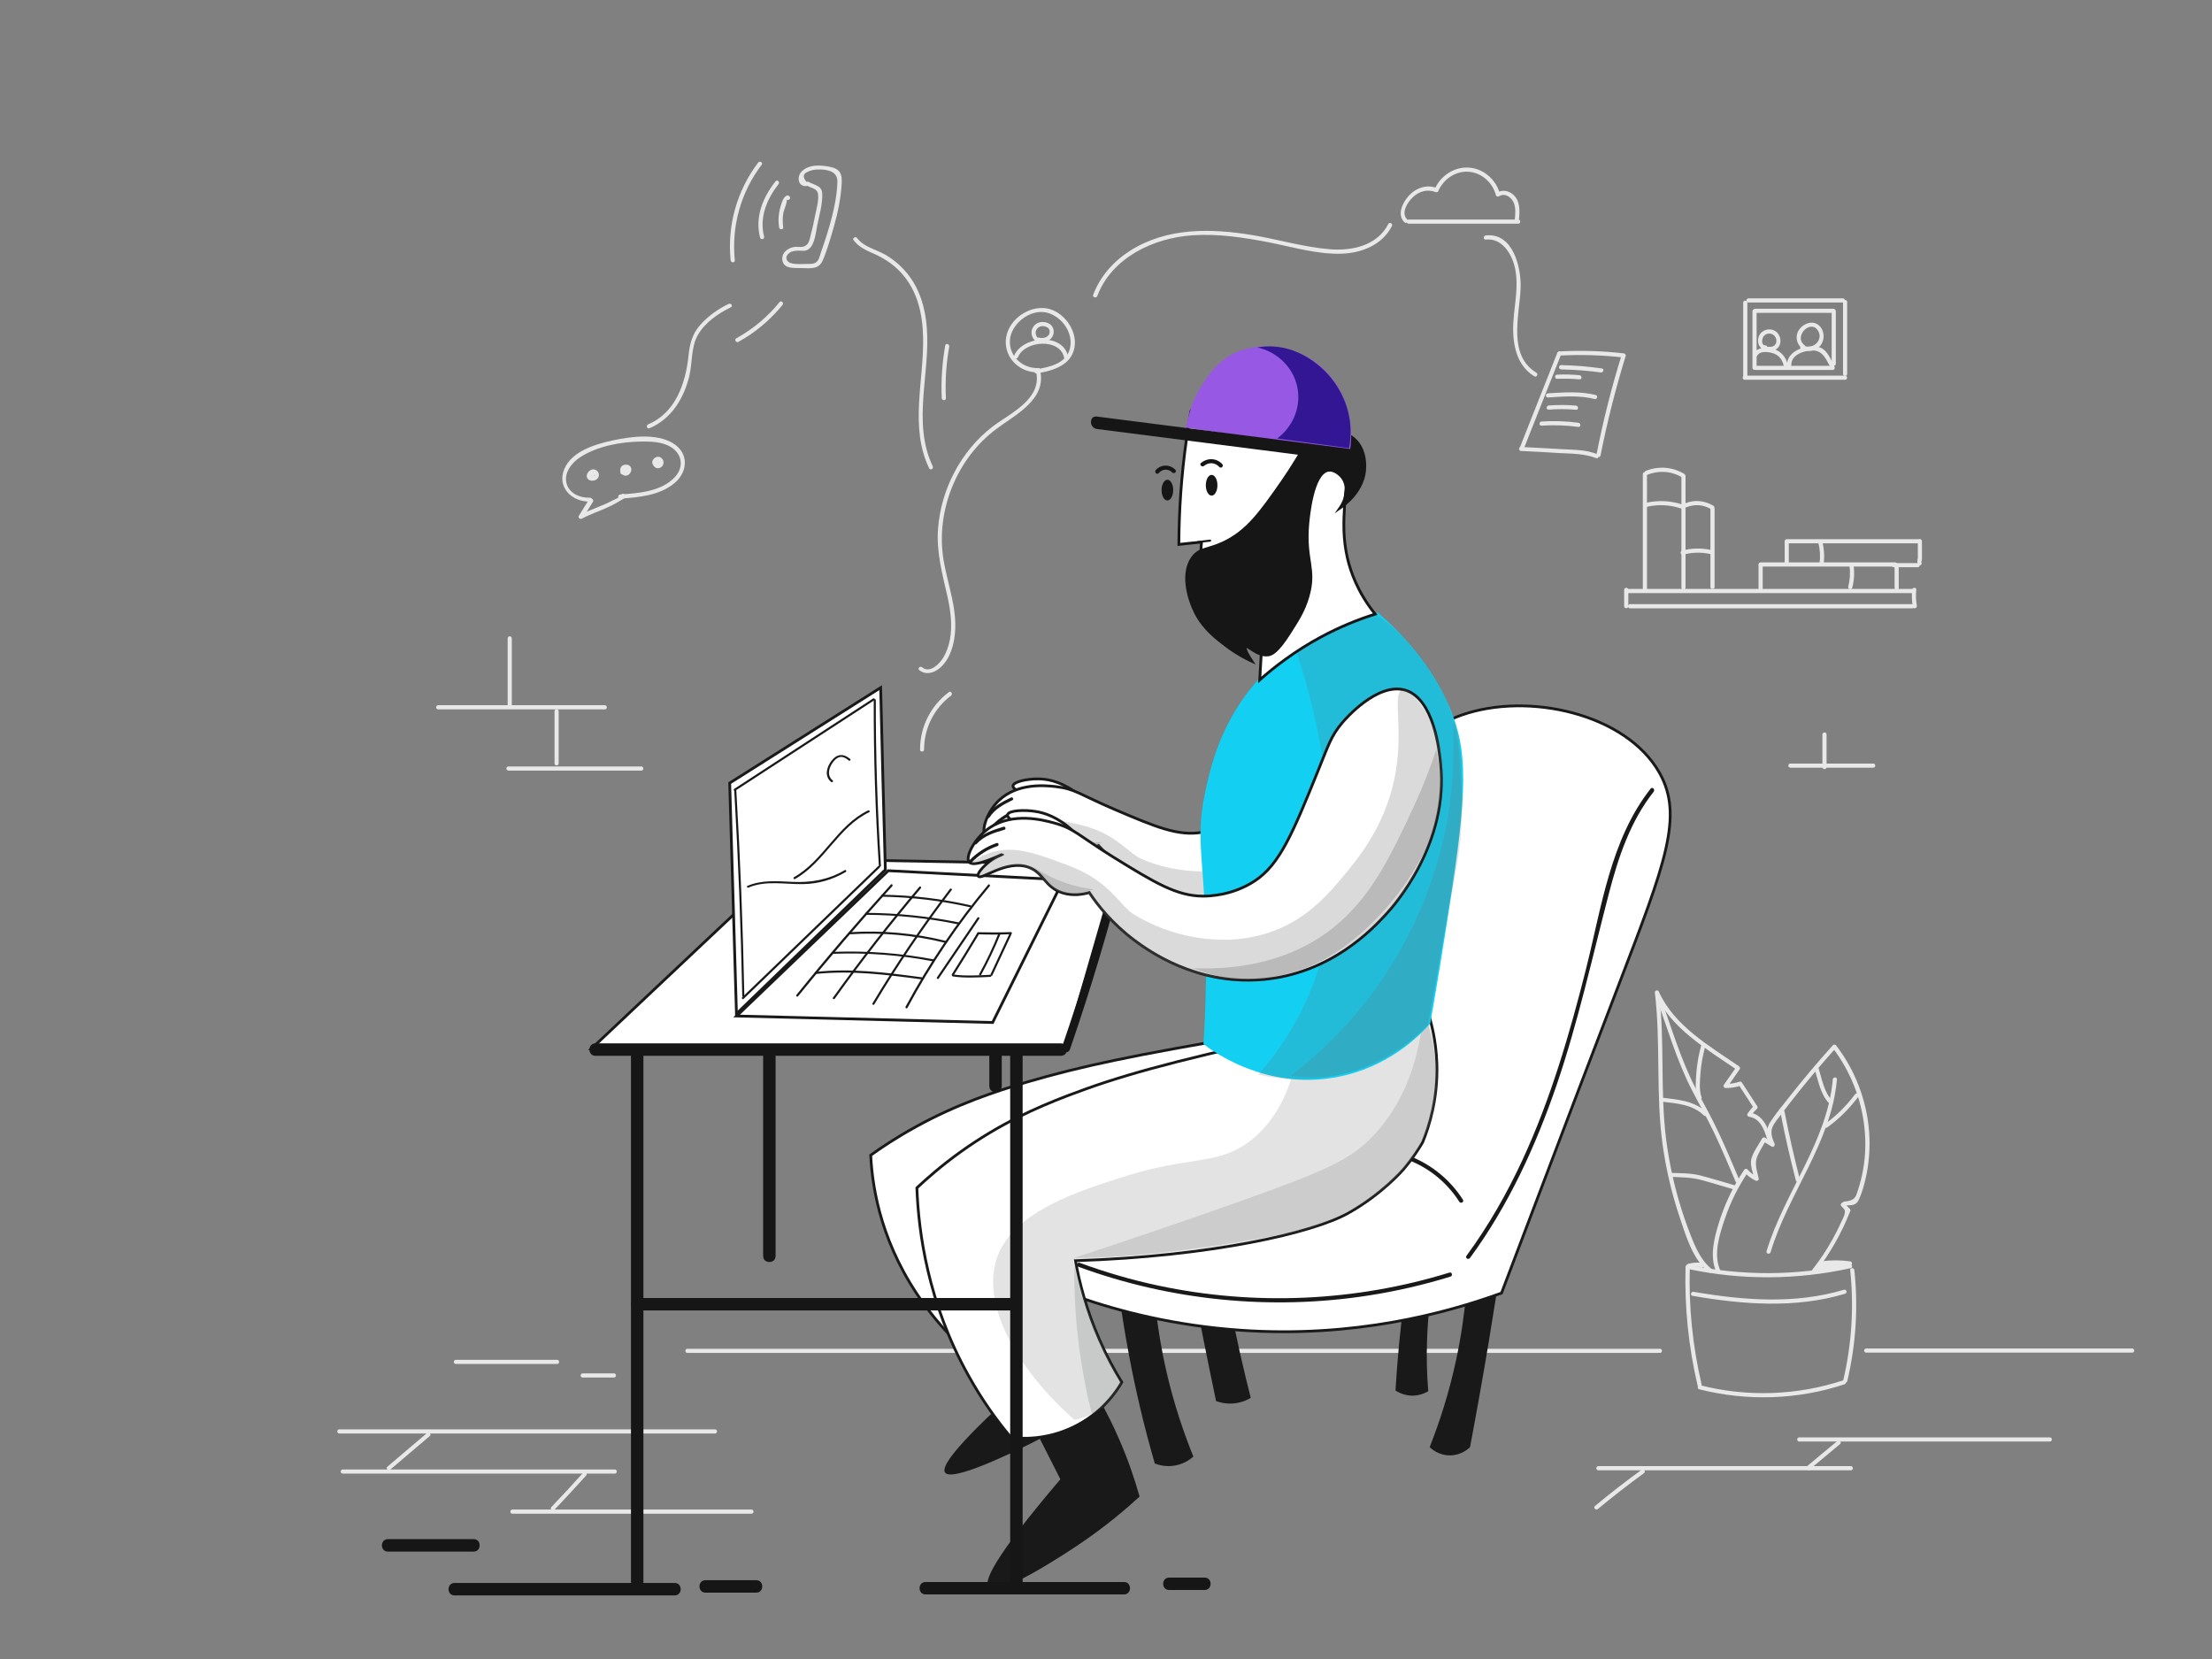 <?xml version="1.0" encoding="UTF-8" standalone="no"?>
<svg
   version="1.1"
   x="0px"
   y="0px"
   viewBox="0 0 1600 1200"
   style="enable-background:new 0 0 1600 1200;"
   xml:space="preserve"
   width="1600px"
   height="1200px"
   id="svg964"
   xmlns="http://www.w3.org/2000/svg"
   xmlns:svg="http://www.w3.org/2000/svg"><rect x="0" y="0" width="1600" height="1200" fill="#808080" stroke="none"/><defs
   id="defs968">
	
	
	
	
	
	
	
	
	
	

	
	
	
</defs>

<g
   id="background">
	<g
   id="g6">
		<g
   id="g4">
			<path
   d="M497.2,978.6c91.6,0,183.2,0,274.8,0c91.3,0,182.6,0,273.8,0c51.6,0,103.3,0,154.9,0c1.9,0,1.9-3,0-3     c-91.6,0-183.2,0-274.8,0c-91.3,0-182.6,0-273.8,0c-51.6,0-103.3,0-154.9,0C495.3,975.6,495.3,978.6,497.2,978.6L497.2,978.6z"
   style="fill:#E8E8E8;"
   id="path2" />
		</g>
	</g>
	<g
   id="g12">
		<g
   id="g10">
			<path
   d="M1219.2,916.4c-0.8,28.8,2.1,57.6,8.7,85.7c0.4,1.9,3.3,1.1,2.9-0.8c-6.5-27.8-9.4-56.3-8.5-84.9     C1222.2,914.5,1219.2,914.5,1219.2,916.4L1219.2,916.4z"
   style="fill:#E8E8E8;"
   id="path8" />
		</g>
	</g>
	<g
   id="g18">
		<g
   id="g16">
			<path
   d="M1338.3,918.7c2.8,26.6,1.1,53.5-5,79.5c-0.4,1.9,2.4,2.7,2.9,0.8c6.2-26.3,8-53.4,5.1-80.3     C1341.1,916.8,1338.1,916.8,1338.3,918.7L1338.3,918.7z"
   style="fill:#E8E8E8;"
   id="path14" />
		</g>
	</g>
	<g
   id="g24">
		<g
   id="g22">
			<path
   d="M1229.1,1004.9c34.6,8.8,71.2,7.6,105.1-3.6c1.8-0.6,1-3.5-0.8-2.9c-33.5,11-69.4,12.3-103.5,3.6     C1228,1001.6,1227.2,1004.5,1229.1,1004.9L1229.1,1004.9z"
   style="fill:#E8E8E8;"
   id="path20" />
		</g>
	</g>
	<g
   id="g30">
		<g
   id="g28">
			<path
   d="M1220.6,917.8c38.9,8.3,79.2,8.1,118-0.5c1.9-0.4,1.1-3.3-0.8-2.9c-38.3,8.5-78.1,8.6-116.4,0.5     C1219.5,914.5,1218.7,917.4,1220.6,917.8L1220.6,917.8z"
   style="fill:#E8E8E8;"
   id="path26" />
		</g>
	</g>
	<g
   id="g36">
		<g
   id="g34">
			<path
   d="M1244.3,918.9c-5.2-11.7-0.5-26,3.4-37.5c4-11.9,9.7-23.2,16.7-33.6c-0.8,0.1-1.6,0.2-2.4,0.3     c2.3,2.6,4.8,4.4,7.9,5.9c1.2,0.5,2.5-0.3,2.2-1.7c-1.2-5.4-3.3-10.7-0.9-16.1c1.7-3.8,4.1-7.6,6.1-11.2     c-0.7,0.2-1.4,0.4-2.1,0.5c2.1,1.3,4.2,2.5,6.3,3.8c1.4,0.9,2.6-0.8,2.1-2.1c-2.1-4.6-3.5-9.2-0.6-13.8c1.7-2.8,3.9-5.3,5.8-7.9     c4.2-5.6,8.6-11.2,13-16.7c8.4-10.5,17.1-20.7,26.1-30.7c-0.8-0.1-1.6-0.2-2.4-0.3c12.8,16.8,20.9,36.9,23.1,57.9     c1.1,10.1,0.8,20.5-1,30.5c-0.9,5.1-2.2,10.1-3.8,15c-0.3,1-0.7,2-1,2.9c-1.1,2.8-2.9,4-5.8,4.6c-2,0.4-3.1,0.1-4.8,1.4     c-0.8,0.6-1,1.6-0.3,2.4c2.2,2.3,3.1,2.7,2.3,5.8c-0.5,2-1.7,4.1-2.6,6.1c-1.8,4-3.8,7.9-5.9,11.7c-4.3,7.8-9.2,15.2-14.7,22.2     c-1.2,1.5,0.9,3.6,2.1,2.1c10.6-13.6,19-28.5,25.3-44.5c0.2-0.5,0-1.1-0.4-1.5c-1.3-1.3-2.6-2.7-4-4c-0.1,0.8-0.2,1.6-0.3,2.4     c2.3-1.6,4.9-0.5,7.3-1.5c1.9-0.7,2.9-2.1,3.7-3.9c2.2-4.7,3.6-10.1,4.8-15.1c2.5-11,3.3-22.3,2.5-33.5     c-1.7-22.6-10-44.5-23.8-62.5c-0.5-0.7-1.6-1.1-2.4-0.3c-11.1,12.3-21.8,25-32,38c-4.6,5.8-9.5,11.6-13.5,17.9     c-3.6,5.7-1.9,11.1,0.6,16.9c0.7-0.7,1.4-1.4,2.1-2.1c-2.1-1.3-4.2-2.5-6.3-3.8c-0.7-0.4-1.7-0.2-2.1,0.5     c-2.5,4.6-6.4,9.7-7.8,14.8c-1.2,4.5,1.3,10.4,2.3,14.8c0.7-0.6,1.5-1.1,2.2-1.7c-2.9-1.3-5.2-3-7.3-5.4     c-0.7-0.8-1.9-0.5-2.4,0.3c-7.8,11.6-13.9,24.3-18.1,37.7c-3.6,11.6-7.1,24.8-2,36.4C1242.5,922.1,1245.1,920.6,1244.3,918.9     L1244.3,918.9z"
   style="fill:#E8E8E8;"
   id="path32" />
		</g>
	</g>
	<g
   id="g42">
		<g
   id="g40">
			<path
   d="M1325.7,780.8c-4,45.3-35,81.6-47.9,124.2c-0.6,1.9,2.3,2.6,2.9,0.8c12.9-42.9,44-79.3,48-125     C1328.9,778.8,1325.8,778.9,1325.7,780.8L1325.7,780.8z"
   style="fill:#E8E8E8;"
   id="path38" />
		</g>
	</g>
	<g
   id="g48">
		<g
   id="g46">
			<path
   d="M1287.9,804.9c3.2,16.5,6.9,32.8,11.1,49c0.5,1.9,3.4,1.1,2.9-0.8c-4.2-16.2-7.9-32.6-11.1-49     C1290.5,802.2,1287.6,803,1287.9,804.9L1287.9,804.9z"
   style="fill:#E8E8E8;"
   id="path44" />
		</g>
	</g>
	<g
   id="g54">
		<g
   id="g52">
			<path
   d="M1321.7,815.5c8.7-6.3,16.2-13.8,22.7-22.5c1.2-1.5-1.4-3-2.6-1.5c-6.1,8.2-13.3,15.4-21.6,21.4     C1318.7,814.1,1320.2,816.7,1321.7,815.5L1321.7,815.5z"
   style="fill:#E8E8E8;"
   id="path50" />
		</g>
	</g>
	<g
   id="g60">
		<g
   id="g58">
			<path
   d="M1312.4,772.7c2.7,8.6,4.3,19.1,10.9,25.6c1.4,1.4,3.5-0.8,2.1-2.1c-6.1-6.1-7.7-16.4-10.2-24.3     C1314.7,770.1,1311.8,770.9,1312.4,772.7L1312.4,772.7z"
   style="fill:#E8E8E8;"
   id="path56" />
		</g>
	</g>
	<g
   id="g66">
		<g
   id="g64">
			<path
   d="M1238.3,918.1c-6.1-4.8-9.8-11.5-12.9-18.5c-3.5-8.2-6.5-16.6-9.2-25.1c-5.1-16.3-8.8-33.1-11-50     c-4.5-35.4-0.9-71.2-5.2-106.7c-0.9,0.3-1.9,0.5-2.8,0.8c11.2,25.2,37.4,40.3,59.2,55.3c-0.2-0.7-0.4-1.4-0.5-2.1     c-3,4.3-6,8.6-9,12.9c-0.7,1,0.2,2.3,1.3,2.3c3.9,0,7.3-0.5,11-1.8c-0.6-0.2-1.1-0.5-1.7-0.7c3.7,5.7,7.4,11.4,11.1,17.1     c0.1-0.6,0.2-1.2,0.2-1.8c-1.8,1.7-3.3,3.6-4.8,5.7c-0.5,0.7,0,2.1,0.9,2.2c8.2,1.2,11.1,9,13.2,16c0.6,1.8,3.5,1.1,2.9-0.8     c-2.5-7.9-6.1-16.8-15.3-18.1c0.3,0.7,0.6,1.5,0.9,2.2c1.3-2,2.6-3.4,4.3-5c0.5-0.4,0.6-1.3,0.2-1.8c-3.7-5.7-7.4-11.4-11.1-17.1     c-0.3-0.5-1-0.9-1.7-0.7c-3.4,1.1-6.7,1.7-10.2,1.6c0.4,0.8,0.9,1.5,1.3,2.3c3-4.3,6-8.6,9-12.9c0.5-0.7,0.1-1.6-0.5-2.1     c-21.4-14.7-47.1-29.4-58.1-54.2c-0.6-1.3-3-0.7-2.8,0.8c4.4,36.8,0.5,74,5.7,110.7c2.5,17.7,6.6,35.1,12.3,52     c4.6,13.7,9.4,30.4,21.1,39.7C1237.7,921.4,1239.8,919.3,1238.3,918.1L1238.3,918.1z"
   style="fill:#E8E8E8;"
   id="path62" />
		</g>
	</g>
	<g
   id="g72">
		<g
   id="g70">
			<path
   d="M1197.8,720.8c8.1,22.4,14.9,46,25.8,67.3c5.4,10.5,11.3,20.8,16.4,31.5c5.5,11.6,10.4,23.4,15.4,35.1     c0.7,1.8,3.3,0.2,2.6-1.5c-4.7-11.2-9.5-22.4-14.6-33.4c-5-10.8-10.8-21.1-16.4-31.6c-11.2-21.4-18.1-45.4-26.4-68.1     C1200,718.2,1197.1,719,1197.8,720.8L1197.8,720.8z"
   style="fill:#E8E8E8;"
   id="path68" />
		</g>
	</g>
	<g
   id="g78">
		<g
   id="g76">
			<path
   d="M1201.6,796.8c10.8,1.3,22.6,1.9,30.8,10c1.4,1.4,3.5-0.8,2.1-2.1c-8.8-8.6-21.3-9.4-32.9-10.8     C1199.7,793.6,1199.7,796.6,1201.6,796.8L1201.6,796.8z"
   style="fill:#E8E8E8;"
   id="path74" />
		</g>
	</g>
	<g
   id="g84">
		<g
   id="g82">
			<path
   d="M1230.5,756.3c-1.8,6.5-3,13.2-3.5,20c-0.4,5.8-1.1,12.6,0.9,18.2c0.6,1.8,3.5,1,2.9-0.8     c-1.9-5.3-1.2-11.9-0.8-17.5c0.5-6.5,1.7-12.9,3.4-19.2C1233.9,755.2,1231,754.4,1230.5,756.3L1230.5,756.3z"
   style="fill:#E8E8E8;"
   id="path80" />
		</g>
	</g>
	<g
   id="g90">
		<g
   id="g88">
			<path
   d="M1208.4,851.3c7.8,0.2,15.3,0.3,22.9,2.4c7.5,2.1,14.9,4.3,22.4,6.5c1.9,0.5,2.7-2.4,0.8-2.9     c-8-2.3-15.9-4.8-24-6.9c-7.3-1.9-14.6-1.8-22.1-2C1206.5,848.2,1206.5,851.2,1208.4,851.3L1208.4,851.3z"
   style="fill:#E8E8E8;"
   id="path86" />
		</g>
	</g>
	<g
   id="g96">
		<g
   id="g94">
			<path
   d="M1317.8,915.3c6.7-0.9,13.3-0.9,20,0c-0.3-0.7-0.6-1.5-0.9-2.2c-0.6,0.9-6.6,1-7.8,1.1     c-2.7,0.4-5.5,0.8-8.2,1.4c-0.4,0.1-3.1,0.4-3.2,0.7c0.2-0.5,4.2-0.4,4.8-0.4c2.9,0,5.8,0.3,8.7,0.5c0-1,0-2,0-3     c-2.5-0.1-4.7,0.2-7.2,0.9c-1.6,0.4-1.3,2.9,0.4,2.9c3.9,0,7.4-0.8,11.2-1.8c1.9-0.5,1.1-3.4-0.8-2.9c-3.4,0.9-6.8,1.7-10.4,1.7     c0.1,1,0.3,2,0.4,2.9c2.1-0.6,4.2-0.8,6.4-0.8c1.9,0,1.9-2.9,0-3c-4.4-0.2-10.8-1.8-14.8,0.7c-1.6,1-3.9,3.6-1.8,5.2     c0.9,0.7,1.9,0.3,3,0.2c3-0.6,5.9-1.3,8.9-1.8c3.5-0.6,10.5,0.3,12.9-3c0.5-0.7,0-2.1-0.9-2.2c-7-1-13.8-1-20.8-0.1     C1315.9,912.5,1315.9,915.5,1317.8,915.3L1317.8,915.3z"
   style="fill:#E8E8E8;"
   id="path92" />
		</g>
	</g>
	<g
   id="g102">
		<g
   id="g100">
			<path
   d="M1221.9,917.2c1.4-0.4,2.8-0.7,4.2-0.8c0.7,0,1.3-0.1,2,0c0.3,0,1.7-0.1,1.8,0c-0.1-0.5-0.3-1-0.4-1.5     c0,0.1-0.1,0.2-0.1,0.2c0.6-0.3,1.2-0.7,1.8-1c-0.1,0-0.2,0-0.2,0c0.3,0.3,0.7,0.7,1,1c0-0.1,0-0.2-0.1-0.2     c-0.5-1.9-3.3-1.1-2.9,0.8c0,0.1,0,0.2,0.1,0.2c0.1,0.5,0.6,0.9,1,1c0.1,0,0.2,0,0.2,0c0.8,0.2,1.5-0.2,1.8-1     c0-0.1,0.1-0.2,0.1-0.2c0.2-0.5,0-1.1-0.4-1.5c-1.1-1.1-3.5-0.9-4.9-0.9c-2,0-4.1,0.4-6,0.9     C1219.3,914.8,1220.1,917.7,1221.9,917.2L1221.9,917.2z"
   style="fill:#E8E8E8;"
   id="path98" />
		</g>
	</g>
	<g
   id="g108">
		<g
   id="g106">
			<path
   d="M1224.2,937.3c36.5,6.3,74.4,9.3,110.4-1.5c1.8-0.6,1.1-3.4-0.8-2.9c-35.4,10.6-72.8,7.7-108.8,1.5     C1223.1,934.1,1222.3,937,1224.2,937.3L1224.2,937.3z"
   style="fill:#E8E8E8;"
   id="path104" />
		</g>
	</g>
	<g
   id="g114">
		<g
   id="g112">
			<path
   d="M1349.9,978.4c64.1,0,128.3,0,192.4,0c1.9,0,1.9-3,0-3c-64.1,0-128.3,0-192.4,0     C1347.9,975.4,1347.9,978.4,1349.9,978.4L1349.9,978.4z"
   style="fill:#E8E8E8;"
   id="path110" />
		</g>
	</g>
	<g
   id="g120">
		<g
   id="g118">
			<path
   d="M1301.4,1042.7c60.4,0,120.9,0,181.3,0c1.9,0,1.9-3,0-3c-60.4,0-120.9,0-181.3,0     C1299.5,1039.7,1299.5,1042.7,1301.4,1042.7L1301.4,1042.7z"
   style="fill:#E8E8E8;"
   id="path116" />
		</g>
	</g>
	<g
   id="g126">
		<g
   id="g124">
			<path
   d="M1328.9,1042.4c-7.2,6-14.4,11.9-21.5,17.9c-1.5,1.2,0.6,3.3,2.1,2.1c7.2-6,14.4-11.9,21.5-17.9     C1332.5,1043.3,1330.3,1041.1,1328.9,1042.4L1328.9,1042.4z"
   style="fill:#E8E8E8;"
   id="path122" />
		</g>
	</g>
	<g
   id="g132">
		<g
   id="g130">
			<path
   d="M1308.3,1063.5c1.9,0,1.9-3,0-3C1306.4,1060.5,1306.4,1063.5,1308.3,1063.5L1308.3,1063.5z"
   style="fill:#E8E8E8;"
   id="path128" />
		</g>
	</g>
	<g
   id="g138">
		<g
   id="g136">
			<path
   d="M1338.8,1060.5c-60.9,0-121.8,0-182.7,0c-1.9,0-1.9,3,0,3c60.9,0,121.8,0,182.7,0     C1340.7,1063.5,1340.7,1060.5,1338.8,1060.5L1338.8,1060.5z"
   style="fill:#E8E8E8;"
   id="path134" />
		</g>
	</g>
	<g
   id="g144">
		<g
   id="g142">
			<path
   d="M1155.8,1091.5c10.8-9,21.9-17.6,33.3-25.9c1.5-1.1,0.1-3.7-1.5-2.6c-11.6,8.4-22.9,17.2-33.9,26.3     C1152.2,1090.6,1154.3,1092.7,1155.8,1091.5L1155.8,1091.5z"
   style="fill:#E8E8E8;"
   id="path140" />
		</g>
	</g>
	<g
   id="g150">
		<g
   id="g148">
			<path
   d="M245.4,1036.9c70.6,0,141.2,0,211.8,0c20,0,40,0,60,0c1.9,0,1.9-3,0-3c-70.6,0-141.2,0-211.8,0     c-20,0-40,0-60,0C243.5,1033.9,243.5,1036.9,245.4,1036.9L245.4,1036.9z"
   style="fill:#E8E8E8;"
   id="path146" />
		</g>
	</g>
	<g
   id="g156">
		<g
   id="g154">
			<path
   d="M282.3,1063c9.5-8.1,19.1-16.2,28.6-24.3c1.5-1.3-0.7-3.4-2.1-2.1c-9.5,8.1-19.1,16.2-28.6,24.3     C278.7,1062.1,280.9,1064.3,282.3,1063L282.3,1063z"
   style="fill:#E8E8E8;"
   id="path152" />
		</g>
	</g>
	<g
   id="g162">
		<g
   id="g160">
			<path
   d="M247.9,1065.9c65.6,0,131.2,0,196.8,0c1.9,0,1.9-3,0-3c-65.6,0-131.2,0-196.8,0     C246,1062.9,246,1065.9,247.9,1065.9L247.9,1065.9z"
   style="fill:#E8E8E8;"
   id="path158" />
		</g>
	</g>
	<g
   id="g168">
		<g
   id="g166">
			<path
   d="M421.8,1065.3c-7.5,8.4-15.2,16.6-23,24.8c-1.3,1.4,0.8,3.5,2.1,2.1c7.8-8.2,15.4-16.4,23-24.8     C425.3,1066,423.1,1063.9,421.8,1065.3L421.8,1065.3z"
   style="fill:#E8E8E8;"
   id="path164" />
		</g>
	</g>
	<g
   id="g174">
		<g
   id="g172">
			<path
   d="M370.6,1094.9c57.7,0,115.3,0,173,0c1.9,0,1.9-3,0-3c-57.7,0-115.3,0-173,0     C368.7,1091.9,368.7,1094.9,370.6,1094.9L370.6,1094.9z"
   style="fill:#E8E8E8;"
   id="path170" />
		</g>
	</g>
	<g
   id="g180">
		<g
   id="g178">
			<path
   d="M329.7,986.6c24.4,0,48.8,0,73.3,0c1.9,0,1.9-3,0-3c-24.4,0-48.8,0-73.3,0     C327.8,983.6,327.8,986.6,329.7,986.6L329.7,986.6z"
   style="fill:#E8E8E8;"
   id="path176" />
		</g>
	</g>
	<g
   id="g186">
		<g
   id="g184">
			<path
   d="M421.5,996.4c7.5,0,15.1,0,22.6,0c1.9,0,1.9-3,0-3c-7.5,0-15.1,0-22.6,0     C419.5,993.4,419.5,996.4,421.5,996.4L421.5,996.4z"
   style="fill:#E8E8E8;"
   id="path182" />
		</g>
	</g>
	<g
   id="g192">
		<g
   id="g190">
			<path
   d="M367.2,461.7c0,16.3,0,32.7,0,49c0,1.9,3,1.9,3,0c0-16.3,0-32.7,0-49C370.2,459.8,367.2,459.8,367.2,461.7     L367.2,461.7z"
   style="fill:#E8E8E8;"
   id="path188" />
		</g>
	</g>
	<g
   id="g198">
		<g
   id="g196">
			<path
   d="M316.9,513.1c40.2,0,80.4,0,120.6,0c1.9,0,1.9-3,0-3c-40.2,0-80.4,0-120.6,0     C315,510.1,315,513.1,316.9,513.1L316.9,513.1z"
   style="fill:#E8E8E8;"
   id="path194" />
		</g>
	</g>
	<g
   id="g204">
		<g
   id="g202">
			<path
   d="M401.1,514.5c0,12.6,0,25.1,0,37.7c0,1.9,3,1.9,3,0c0-12.6,0-25.1,0-37.7     C404.1,512.5,401.1,512.5,401.1,514.5L401.1,514.5z"
   style="fill:#E8E8E8;"
   id="path200" />
		</g>
	</g>
	<g
   id="g210">
		<g
   id="g208">
			<path
   d="M367.8,557.4c32,0,64.1,0,96.1,0c1.9,0,1.9-3,0-3c-32,0-64.1,0-96.1,0C365.8,554.4,365.8,557.4,367.8,557.4     L367.8,557.4z"
   style="fill:#E8E8E8;"
   id="path206" />
		</g>
	</g>
	<g
   id="g216">
		<g
   id="g214">
			<path
   d="M1174.8,426.6c0,4,0,7.9,0,11.9c0,1.9,3,1.9,3,0c0-4,0-7.9,0-11.9C1177.8,424.7,1174.8,424.7,1174.8,426.6     L1174.8,426.6z"
   style="fill:#E8E8E8;"
   id="path212" />
		</g>
	</g>
	<g
   id="g222">
		<g
   id="g220">
			<path
   d="M1177.2,429c68.8,0,137.6,0,206.4,0c1.9,0,1.9-3,0-3c-68.8,0-137.6,0-206.4,0     C1175.3,426,1175.3,429,1177.2,429L1177.2,429z"
   style="fill:#E8E8E8;"
   id="path218" />
		</g>
	</g>
	<g
   id="g228">
		<g
   id="g226">
			<path
   d="M1179,440c68.2,0,136.4,0,204.5,0c1.9,0,1.9-3,0-3c-68.2,0-136.4,0-204.5,0C1177.1,437,1177.1,440,1179,440     L1179,440z"
   style="fill:#E8E8E8;"
   id="path224" />
		</g>
	</g>
	<g
   id="g234">
		<g
   id="g232">
			<path
   d="M1383.1,426.6c-0.4,4.1-0.2,8.2,0.5,12.3c0.3,1.9,3.2,1.1,2.9-0.8c-0.7-3.8-0.8-7.7-0.4-11.5     C1386.3,424.7,1383.3,424.7,1383.1,426.6L1383.1,426.6z"
   style="fill:#E8E8E8;"
   id="path230" />
		</g>
	</g>
	<g
   id="g240">
		<g
   id="g238">
			<path
   d="M1191.3,426.7c0-27.9,0-55.8,0-83.7c0-1.9-3-1.9-3,0c0,27.9,0,55.8,0,83.7     C1188.3,428.7,1191.3,428.7,1191.3,426.7L1191.3,426.7z"
   style="fill:#E8E8E8;"
   id="path236" />
		</g>
	</g>
	<g
   id="g246">
		<g
   id="g244">
			<path
   d="M1191.3,343.5c8.5-3.4,17.5-2.9,25.4,1.8c1.7,1,3.2-1.6,1.5-2.6c-8.5-5-18.6-5.8-27.7-2.1     C1188.7,341.3,1189.5,344.2,1191.3,343.5L1191.3,343.5z"
   style="fill:#E8E8E8;"
   id="path242" />
		</g>
	</g>
	<g
   id="g252">
		<g
   id="g250">
			<path
   d="M1216.2,344.6c0,26.8,0,53.7,0,80.5c0,1.9,3,1.9,3,0c0-26.8,0-53.7,0-80.5     C1219.2,342.7,1216.2,342.7,1216.2,344.6L1216.2,344.6z"
   style="fill:#E8E8E8;"
   id="path248" />
		</g>
	</g>
	<g
   id="g258">
		<g
   id="g256">
			<path
   d="M1219.6,367c6.1-2.5,12.5-2.1,18.2,1.4c1.7,1,3.2-1.6,1.5-2.6c-6.3-3.8-13.7-4.5-20.5-1.7     C1217,364.8,1217.8,367.7,1219.6,367L1219.6,367z"
   style="fill:#E8E8E8;"
   id="path254" />
		</g>
	</g>
	<g
   id="g264">
		<g
   id="g262">
			<path
   d="M1237.2,368.3c0,18.8,0,37.5,0,56.3c0,1.9,3,1.9,3,0c0-18.8,0-37.5,0-56.3     C1240.2,366.4,1237.2,366.4,1237.2,368.3L1237.2,368.3z"
   style="fill:#E8E8E8;"
   id="path260" />
		</g>
	</g>
	<g
   id="g270">
		<g
   id="g268">
			<path
   d="M1191.7,366.5c8.5-1.9,16.9-1.3,25.1,1.6c1.8,0.6,2.6-2.3,0.8-2.9c-8.7-3.1-17.7-3.5-26.7-1.6     C1189.1,364,1189.9,366.9,1191.7,366.5L1191.7,366.5z"
   style="fill:#E8E8E8;"
   id="path266" />
		</g>
	</g>
	<g
   id="g276">
		<g
   id="g274">
			<path
   d="M1217.5,401.2c6.4-1.7,12.8-1.9,19.3-0.5c1.9,0.4,2.7-2.5,0.8-2.9c-7-1.5-13.9-1.4-20.9,0.5     C1214.9,398.8,1215.6,401.7,1217.5,401.2L1217.5,401.2z"
   style="fill:#E8E8E8;"
   id="path272" />
		</g>
	</g>
	<g
   id="g282">
		<g
   id="g280">
			<path
   d="M1275,425.7c0-5.6,0-11.2,0-16.8c0-1.9-3-1.9-3,0c0,5.6,0,11.2,0,16.8C1272,427.6,1275,427.6,1275,425.7     L1275,425.7z"
   style="fill:#E8E8E8;"
   id="path278" />
		</g>
	</g>
	<g
   id="g288">
		<g
   id="g286">
			<path
   d="M1273.5,409.8c32.5,0,64.9,0,97.4,0c1.9,0,1.9-3,0-3c-32.5,0-64.9,0-97.4,0     C1271.5,406.8,1271.5,409.8,1273.5,409.8L1273.5,409.8z"
   style="fill:#E8E8E8;"
   id="path284" />
		</g>
	</g>
	<g
   id="g294">
		<g
   id="g292">
			<path
   d="M1371.9,411.4c1.9,0,1.9-3,0-3C1369.9,408.4,1369.9,411.4,1371.9,411.4L1371.9,411.4z"
   style="fill:#E8E8E8;"
   id="path290" />
		</g>
	</g>
	<g
   id="g300">
		<g
   id="g298">
			<path
   d="M1370.4,409.9c0,5.1,0,10.2,0,15.3c0,1.9,3,1.9,3,0c0-5.1,0-10.2,0-15.3C1373.4,408,1370.4,408,1370.4,409.9     L1370.4,409.9z"
   style="fill:#E8E8E8;"
   id="path296" />
		</g>
	</g>
	<g
   id="g306">
		<g
   id="g304">
			<path
   d="M1293.9,407.8c0-5.3,0-10.5,0-15.8c0-1.9-3-1.9-3,0c0,5.3,0,10.5,0,15.8     C1290.9,409.7,1293.9,409.7,1293.9,407.8L1293.9,407.8z"
   style="fill:#E8E8E8;"
   id="path302" />
		</g>
	</g>
	<g
   id="g312">
		<g
   id="g310">
			<path
   d="M1292.4,393c31.9,0,63.8,0,95.8,0c1.9,0,1.9-3,0-3c-31.9,0-63.8,0-95.8,0C1290.5,390,1290.5,393,1292.4,393     L1292.4,393z"
   style="fill:#E8E8E8;"
   id="path308" />
		</g>
	</g>
	<g
   id="g318">
		<g
   id="g316">
			<path
   d="M1387.2,391.5c0,4.4,0,8.8,0,13.2c0,1.9,3,1.9,3,0c0-4.4,0-8.8,0-13.2     C1390.2,389.5,1387.2,389.5,1387.2,391.5L1387.2,391.5z"
   style="fill:#E8E8E8;"
   id="path314" />
		</g>
	</g>
	<g
   id="g324">
		<g
   id="g322">
			<path
   d="M1369.8,410.3c5.8,0,11.6,0,17.4,0c1.9,0,1.9-3,0-3c-5.8,0-11.6,0-17.4,0     C1367.8,407.3,1367.8,410.3,1369.8,410.3L1369.8,410.3z"
   style="fill:#E8E8E8;"
   id="path320" />
		</g>
	</g>
	<g
   id="g330">
		<g
   id="g328">
			<path
   d="M1387,404.8c-0.2,1.1-0.2,2.1,0.1,3.1c0.2,0.8,1.1,1.3,1.8,1c0.8-0.2,1.3-1.1,1-1.8     c-0.1-0.5-0.2-1.1-0.1-1.5c0.1-0.8-0.2-1.7-1-1.8C1388.1,403.6,1387.1,404,1387,404.8L1387,404.8z"
   style="fill:#E8E8E8;"
   id="path326" />
		</g>
	</g>
	<g
   id="g336">
		<g
   id="g334">
			<path
   d="M1315.2,392.2c1.3,5.1,1.6,10.3,0.9,15.6c-0.2,1.9,2.8,1.9,3,0c0.7-5.5,0.3-11-1-16.4     C1317.6,389.6,1314.7,390.4,1315.2,392.2L1315.2,392.2z"
   style="fill:#E8E8E8;"
   id="path332" />
		</g>
	</g>
	<g
   id="g342">
		<g
   id="g340">
			<path
   d="M1337.8,409.6c0.7,5,0.3,9.9-0.9,14.7c-0.5,1.9,2.4,2.7,2.9,0.8c1.4-5.4,1.7-10.8,0.9-16.3     C1340.5,406.9,1337.6,407.7,1337.8,409.6L1337.8,409.6z"
   style="fill:#E8E8E8;"
   id="path338" />
		</g>
	</g>
	<g
   id="g348">
		<g
   id="g346">
			<path
   d="M1318.2,531.3c0,7.9,0,15.7,0,23.6c0,1.9,3,1.9,3,0c0-7.9,0-15.7,0-23.6     C1321.2,529.3,1318.2,529.3,1318.2,531.3L1318.2,531.3z"
   style="fill:#E8E8E8;"
   id="path344" />
		</g>
	</g>
	<g
   id="g354">
		<g
   id="g352">
			<path
   d="M1295,555.3c20,0,40,0,60,0c1.9,0,1.9-3,0-3c-20,0-40,0-60,0C1293.1,552.3,1293.1,555.3,1295,555.3     L1295,555.3z"
   style="fill:#E8E8E8;"
   id="path350" />
		</g>
	</g>
	<g
   id="g360">
		<g
   id="g358">
			<path
   d="M1260.9,218.9c0,18,0,36.1,0,54.1c0,1.9,3,1.9,3,0c0-18,0-36.1,0-54.1C1263.9,217,1260.9,217,1260.9,218.9     L1260.9,218.9z"
   style="fill:#E8E8E8;"
   id="path356" />
		</g>
	</g>
	<g
   id="g366">
		<g
   id="g364">
			<path
   d="M1264.7,218.8c22.8,0,45.5,0,68.3,0c1.9,0,1.9-3,0-3c-22.8,0-45.5,0-68.3,0     C1262.8,215.8,1262.8,218.8,1264.7,218.8L1264.7,218.8z"
   style="fill:#E8E8E8;"
   id="path362" />
		</g>
	</g>
	<g
   id="g372">
		<g
   id="g370">
			<path
   d="M1333.1,218.4c0,17.4,0,34.8,0,52.1c0,1.9,3,1.9,3,0c0-17.4,0-34.8,0-52.1     C1336.1,216.5,1333.1,216.5,1333.1,218.4L1333.1,218.4z"
   style="fill:#E8E8E8;"
   id="path368" />
		</g>
	</g>
	<g
   id="g378">
		<g
   id="g376">
			<path
   d="M1262,274.7c24.2,0,48.4,0,72.6,0c1.9,0,1.9-3,0-3c-24.2,0-48.4,0-72.6,0     C1260.1,271.7,1260.1,274.7,1262,274.7L1262,274.7z"
   style="fill:#E8E8E8;"
   id="path374" />
		</g>
	</g>
	<g
   id="g384">
		<g
   id="g382">
			<path
   d="M1267.6,225.1c0,13.7,0,27.3,0,41c0,1.9,3,1.9,3,0c0-13.7,0-27.3,0-41     C1270.6,223.2,1267.6,223.2,1267.6,225.1L1267.6,225.1z"
   style="fill:#E8E8E8;"
   id="path380" />
		</g>
	</g>
	<g
   id="g390">
		<g
   id="g388">
			<path
   d="M1269.8,226.3c18.7,0,37.5,0,56.2,0c1.9,0,1.9-3,0-3c-18.7,0-37.5,0-56.2,0     C1267.9,223.3,1267.9,226.3,1269.8,226.3L1269.8,226.3z"
   style="fill:#E8E8E8;"
   id="path386" />
		</g>
	</g>
	<g
   id="g396">
		<g
   id="g394">
			<path
   d="M1324.9,225.1c0,12.7,0,25.3,0,38c0,1.9,3,1.9,3,0c0-12.7,0-25.3,0-38     C1327.9,223.2,1324.9,223.2,1324.9,225.1L1324.9,225.1z"
   style="fill:#E8E8E8;"
   id="path392" />
		</g>
	</g>
	<g
   id="g402">
		<g
   id="g400">
			<path
   d="M1269.8,267.6c18.6,0,37.2,0,55.9,0c1.9,0,1.9-3,0-3c-18.6,0-37.2,0-55.9,0     C1267.9,264.6,1267.9,267.6,1269.8,267.6L1269.8,267.6z"
   style="fill:#E8E8E8;"
   id="path398" />
		</g>
	</g>
	<g
   id="g408">
		<g
   id="g406">
			<path
   d="M1305.2,249.6c-7.9-6,3.9-18.5,9.4-11c5.1,6.8-3.2,15-10.3,11.2c-1.7-0.9-3.2,1.7-1.5,2.6     c4.6,2.5,10.7,1.8,14-2.5c3.4-4.3,3-11.1-1.3-14.7c-4.5-3.7-10.9-1.2-14,3c-3.3,4.6-2.3,10.6,2.2,14     C1305.3,253.3,1306.7,250.7,1305.2,249.6L1305.2,249.6z"
   style="fill:#E8E8E8;"
   id="path404" />
		</g>
	</g>
	<g
   id="g414">
		<g
   id="g412">
			<path
   d="M1295.7,264.4c-0.4-7.9,9.3-10.9,15.4-10.9c7.5,0,9.9,6.7,13,12.4c0.9,1.7,3.5,0.2,2.6-1.5     c-2.1-3.8-4.1-8.8-7.6-11.6c-3.2-2.5-7.2-2.4-11-2c-7,0.8-15.9,5.1-15.4,13.6C1292.8,266.3,1295.8,266.3,1295.7,264.4     L1295.7,264.4z"
   style="fill:#E8E8E8;"
   id="path410" />
		</g>
	</g>
	<g
   id="g420">
		<g
   id="g418">
			<path
   d="M1271.1,257.2c2.2-4.1,10.3-2.5,13.3-0.9c3.1,1.7,4.9,4.5,5.7,7.9c0.4,1.9,3.3,1.1,2.9-0.8     c-1.2-5.2-4.8-9.3-10-11c-4.4-1.4-11.9-1.5-14.4,3.2C1267.6,257.4,1270.2,258.9,1271.1,257.2L1271.1,257.2z"
   style="fill:#E8E8E8;"
   id="path416" />
		</g>
	</g>
	<g
   id="g426">
		<g
   id="g424">
			<path
   d="M1276.9,249.8c-3.3-0.1-2.5-5-1.1-6.7c1.8-2.2,5.4-2.5,7.5-0.4c1.7,1.6,2.2,4.6,0.8,6.5     c-1,1.4-2.5,1.7-4.1,1.7c-0.6,0-3.1,0.1-3.5-0.4c-1.1-1.6-3.7-0.1-2.6,1.5c1.2,1.8,3.7,1.9,5.7,1.9c2.4,0.1,4.7-0.5,6.4-2.3     c3.2-3.5,2.1-9.4-1.7-12c-4.1-2.7-9.8-1.2-11.9,3.2c-1.8,3.9-0.5,9.8,4.5,9.9C1278.9,252.9,1278.9,249.9,1276.9,249.8     L1276.9,249.8z"
   style="fill:#E8E8E8;"
   id="path422" />
		</g>
	</g>
</g>
<g
   id="icons">
	<g
   id="g433">
		<g
   id="g431">
			<path
   d="M664.9,484.7c4.7,3.8,10.5,2.2,14.9-1.5c6.2-5.1,9.3-13.8,10.5-21.5c3.1-19.6-4.8-38.2-7.9-57.2     c-5.6-35.3,9.8-73.1,38.4-94.3c13.9-10.4,36.8-21.5,31.4-42.8c-0.5-1.9-3.4-1.1-2.9,0.8c5.1,20.3-18.5,30.6-31.4,40.4     c-11.6,8.9-21,20.4-27.7,33.3c-6.6,12.5-10.6,26.4-11.7,40.5c-1.3,17.1,3.2,33,6.9,49.5c2.2,10,3.6,20.5,1.7,30.7     c-0.9,4.7-2.5,9.3-5,13.4c-2.8,4.4-9.5,11.2-15.1,6.7C665.6,481.4,663.4,483.5,664.9,484.7L664.9,484.7z"
   style="fill:#E8E8E8;"
   id="path429" />
		</g>
	</g>
	<g
   id="g439">
		<g
   id="g437">
			<path
   d="M751.1,266.2c-11.3,0.5-21.2-8.3-20.6-19.9c0.6-12.1,14.9-23.3,27-20.1c10.8,2.9,19.1,14.8,16.4,25.9     c-2.7,11.1-15.2,13.5-24.8,15.1c-1.9,0.3-1.1,3.2,0.8,2.9c12.4-2,26.8-6.4,27.6-21.4c0.6-12.2-10.3-25.4-22.8-25.9     c-13.2-0.6-26.5,10.2-27.2,23.6c-0.6,13.2,10.7,23.4,23.6,22.9C753,269.1,753,266.1,751.1,266.2L751.1,266.2z"
   style="fill:#E8E8E8;"
   id="path435" />
		</g>
	</g>
	<g
   id="g445">
		<g
   id="g443">
			<path
   d="M736.3,258.4c4.8-12.1,30.4-14.1,33.4,0.3c0.4,1.9,3.3,1.1,2.9-0.8c-3.7-17.6-33.4-15-39.2-0.3     C732.7,259.4,735.6,260.1,736.3,258.4L736.3,258.4z"
   style="fill:#E8E8E8;"
   id="path441" />
		</g>
	</g>
	<g
   id="g451">
		<g
   id="g449">
			<path
   d="M751.3,244.9c-2.1-1.5-2.9-4.4-1.5-6.6c1.6-2.7,5-3,7.6-1.6c2,1.1,2.4,3.6,1.2,5.5c-1.5,2.3-4.7,2.6-7.2,2     c-1.9-0.4-2.7,2.5-0.8,2.9c4,0.9,8.8,0,10.8-3.9c1.8-3.5,0.5-7.7-3.1-9.4c-4-1.8-8.8-1-11.1,2.9c-2.3,3.7-0.8,8.3,2.6,10.7     C751.4,248.7,752.9,246.1,751.3,244.9L751.3,244.9z"
   style="fill:#E8E8E8;"
   id="path447" />
		</g>
	</g>
	<g
   id="g457">
		<g
   id="g455">
			<path
   d="M793.7,214.1c10.5-27.8,40.7-42,68.8-43.9c18.6-1.3,37.2,1.6,55.4,5.1c17.2,3.4,35.1,8.8,52.7,8.2     c14.5-0.5,29.4-6.5,36.2-20c0.9-1.7-1.7-3.2-2.6-1.5c-7.9,15.6-26.1,19.6-42.2,18.3c-18.8-1.5-37.3-7.1-55.8-10.2     c-30-5-62-5.7-88.7,11.2c-12.1,7.7-21.7,18.5-26.8,32C790.1,215.1,793,215.9,793.7,214.1L793.7,214.1z"
   style="fill:#E8E8E8;"
   id="path453" />
		</g>
	</g>
	<g
   id="g463">
		<g
   id="g461">
			<path
   d="M1018.9,161.8c26.4,0,52.9,0,79.3,0c1.9,0,1.9-3,0-3c-26.4,0-52.9,0-79.3,0     C1016.9,158.8,1016.9,161.8,1018.9,161.8L1018.9,161.8z"
   style="fill:#E8E8E8;"
   id="path459" />
		</g>
	</g>
	<g
   id="g469">
		<g
   id="g467">
			<path
   d="M1017.8,158.6c-4.7-4.6,0.4-12.4,4.1-15.9c4.5-4.4,10.7-6.1,16.7-3.7c0.5,0.2,1.5-0.1,1.7-0.7     c3.6-8.4,12.1-14.5,21.4-14.1c9.7,0.4,17.9,7.7,20.3,16.9c0.2,0.9,1.4,1.4,2.2,0.9c4.4-2.7,8.9,0.5,10.7,4.6     c1.6,3.8,1.2,8.1,0.8,12.2c-0.2,1.9,2.8,1.9,3,0c0.6-6,1-13.1-3.8-17.7c-3.4-3.2-8.1-4.2-12.1-1.7c0.7,0.3,1.5,0.6,2.2,0.9     c-2.7-10-11.3-18-21.8-19c-10.8-1.1-21.2,5.6-25.4,15.5c0.6-0.2,1.1-0.5,1.7-0.7c-8-3.2-16.4,0.2-21.6,6.8     c-3.9,4.9-7.3,12.8-2,17.9C1017.1,162.1,1019.2,160,1017.8,158.6L1017.8,158.6z"
   style="fill:#E8E8E8;"
   id="path465" />
		</g>
	</g>
	<g
   id="g475">
		<g
   id="g473">
			<path
   d="M1074.7,173.3c12.3-1.4,19.5,11.5,21.4,21.9c2,10.7,0.1,21.4-1,32.1c-1.7,16.1-0.6,35.5,14.7,44.9     c1.6,1,3.2-1.6,1.5-2.6c-20.9-12.8-12.2-41.3-11.4-60.9c0.6-14.9-5.3-40.6-25.2-38.4C1072.8,170.5,1072.8,173.5,1074.7,173.3     L1074.7,173.3z"
   style="fill:#E8E8E8;"
   id="path471" />
		</g>
	</g>
	<g
   id="g481">
		<g
   id="g479">
			<path
   d="M1126.4,255.3c-9,22.7-17.9,45.4-26.9,68c-0.7,1.8,2.2,2.6,2.9,0.8c9-22.7,17.9-45.4,26.9-68     C1130,254.3,1127.1,253.6,1126.4,255.3L1126.4,255.3z"
   style="fill:#E8E8E8;"
   id="path477" />
		</g>
	</g>
	<g
   id="g487">
		<g
   id="g485">
			<path
   d="M1127.8,257.2c15.6-0.8,31.1-0.4,46.6,1.4c-0.5-0.6-1-1.3-1.4-1.9c-7.4,23.7-13.4,47.7-18.2,72     c-0.4,1.9,2.5,2.7,2.9,0.8c4.8-24.3,10.9-48.3,18.2-72c0.3-1-0.5-1.8-1.4-1.9c-15.5-1.8-31-2.2-46.6-1.4     C1125.9,254.3,1125.9,257.3,1127.8,257.2L1127.8,257.2z"
   style="fill:#E8E8E8;"
   id="path483" />
		</g>
	</g>
	<g
   id="g493">
		<g
   id="g491">
			<path
   d="M1100.2,326.2c9.2,0.4,18.3,0.9,27.5,1.5c8.9,0.5,18.4,0.3,26.8,3.7c1.8,0.7,2.6-2.2,0.8-2.9     c-8-3.3-17.1-3.1-25.6-3.6c-9.8-0.6-19.6-1.1-29.5-1.6C1098.3,323.1,1098.3,326.1,1100.2,326.2L1100.2,326.2z"
   style="fill:#E8E8E8;"
   id="path489" />
		</g>
	</g>
	<g
   id="g499">
		<g
   id="g497">
			<path
   d="M1129.2,267.2c9.6,0.2,19.2,0.9,28.7,2.2c1.9,0.3,2.7-2.6,0.8-2.9c-9.8-1.4-19.6-2.2-29.5-2.4     C1127.2,264.1,1127.2,267.1,1129.2,267.2L1129.2,267.2z"
   style="fill:#E8E8E8;"
   id="path495" />
		</g>
	</g>
	<g
   id="g505">
		<g
   id="g503">
			<path
   d="M1126.3,274c5.4-0.2,10.8-0.1,16.2,0.4c1.9,0.2,1.9-2.8,0-3c-5.4-0.5-10.8-0.7-16.2-0.4     C1124.4,271.1,1124.4,274.1,1126.3,274L1126.3,274z"
   style="fill:#E8E8E8;"
   id="path501" />
		</g>
	</g>
	<g
   id="g511">
		<g
   id="g509">
			<path
   d="M1119.7,287.5c11.5-0.7,22.4-1.7,33.7,1.1c1.9,0.5,2.7-2.4,0.8-2.9c-11.6-2.8-22.7-1.9-34.5-1.2     C1117.7,284.6,1117.7,287.6,1119.7,287.5L1119.7,287.5z"
   style="fill:#E8E8E8;"
   id="path507" />
		</g>
	</g>
	<g
   id="g517">
		<g
   id="g515">
			<path
   d="M1120.2,296.3c6.6-0.5,13.2-0.5,19.8,0.1c1.9,0.2,1.9-2.8,0-3c-6.6-0.6-13.2-0.6-19.8-0.1     C1118.3,293.5,1118.2,296.5,1120.2,296.3L1120.2,296.3z"
   style="fill:#E8E8E8;"
   id="path513" />
		</g>
	</g>
	<g
   id="g523">
		<g
   id="g521">
			<path
   d="M1115,307.9c9-0.6,17.8-0.3,26.7,0.9c1.9,0.3,1.9-2.7,0-3c-8.9-1.2-17.8-1.5-26.7-0.9     C1113.1,305,1113.1,308,1115,307.9L1115,307.9z"
   style="fill:#E8E8E8;"
   id="path519" />
		</g>
	</g>
	<g
   id="g529">
		<g
   id="g527">
			<path
   d="M617.4,173.7c4,5.4,9.8,7.6,15.7,10.3c7,3.2,13.4,7.5,18.6,13.2c11.8,12.7,15.7,29.8,16,46.7     c0.7,31.7-10,64.9,4.4,94.9c0.8,1.7,3.4,0.2,2.6-1.5c-15.1-31.6-1.7-67-4.3-100.2c-1.1-14.4-5.2-28.5-14.5-39.7     c-4.4-5.3-9.8-9.9-15.8-13.3c-6.7-3.8-15.4-5.5-20.1-11.9C618.9,170.7,616.3,172.2,617.4,173.7L617.4,173.7z"
   style="fill:#E8E8E8;"
   id="path525" />
		</g>
	</g>
	<g
   id="g535">
		<g
   id="g533">
			<path
   d="M583.2,131.4c-2.6-3.3-2.4-5.6,0.6-6.9c1.3-0.7,2.6-1.2,4.1-1.5c1.9-0.4,4-0.5,6-0.4     c6,0.3,12.1,1.9,11.8,9.2c-0.3,8.6-1.9,17.1-4,25.4c-2.2,8.5-4.9,16.8-7.8,25.1c-0.6,1.8-1.1,3.9-2,5.6c-1.8,3.1-4.6,3-7.6,3     c-3.7,0-8.4,0.5-12-0.5c-4-1.1-4.9-5.1-1-7.7c1.8-1.2,4.3-1.4,6.4-1.4c2.7,0,5.1,0.6,7.4-1.2c4.4-3.4,5.1-12.6,6.1-17.5     c1.5-7.1,4-15.8,3.5-23c-0.4-5.5-5.8-5.7-9.7-8c-1.7-1-3.2,1.6-1.5,2.6c3.1,1.8,7.6,2,8.2,6.1c0.7,4.8-1.3,11.3-2.2,16.1     c-0.9,4.6-1.9,9.2-3.1,13.7c-0.9,3.4-1.3,7.5-5.8,8.4c-1.8,0.4-4-0.2-5.9,0.1c-4.8,0.7-9.5,4.1-8.8,9.5c0.9,6.8,9,5.6,14,5.8     c6.2,0.2,12.4,1.1,15.2-5.5c3.5-8.2,6-17.2,8.4-25.7c2.5-8.8,4.4-17.9,5.1-27c0.6-7.1,0.9-12.8-7-14.7     c-6.9-1.7-16.4-2.5-21.8,3.1c-3.6,3.7-2.7,11,3.5,10.5C585.1,134.2,585.1,131.2,583.2,131.4L583.2,131.4z"
   style="fill:#E8E8E8;"
   id="path531" />
		</g>
	</g>
	<g
   id="g541">
		<g
   id="g539">
			<path
   d="M571.1,142.1c-0.1-0.1-0.2-0.2-0.3-0.3c-0.4-0.4-1-0.5-1.5-0.4c-2.9,1-4,5.7-4.8,8.3     c-1.4,4.8-1.7,9.7-1,14.7c0.2,1.9,3.2,1.9,3,0c-0.4-3.5-0.5-6.9,0.1-10.4c0.3-1.8,3.4-8.8,2.3-9.8     C570.3,145.6,572.4,143.5,571.1,142.1L571.1,142.1z"
   style="fill:#E8E8E8;"
   id="path537" />
		</g>
	</g>
	<g
   id="g547">
		<g
   id="g545">
			<path
   d="M561,131.1c-9.2,11.7-15.1,25.8-11.2,40.8c0.5,1.9,3.4,1.1,2.9-0.8c-3.6-13.8,2-27.1,10.4-37.9     C564.3,131.7,562.2,129.6,561,131.1L561,131.1z"
   style="fill:#E8E8E8;"
   id="path543" />
		</g>
	</g>
	<g
   id="g553">
		<g
   id="g551">
			<path
   d="M548.4,117.6c-15.3,20.1-22.5,45.5-19.9,70.7c0.2,1.9,3.2,1.9,3,0c-2.5-24.7,4.4-49.4,19.5-69.2     C552.1,117.6,549.5,116.1,548.4,117.6L548.4,117.6z"
   style="fill:#E8E8E8;"
   id="path549" />
		</g>
	</g>
	<g
   id="g559">
		<g
   id="g557">
			<path
   d="M527.1,219.8c-7.7,3.7-14.9,8.8-20.6,15.2c-5.8,6.6-7.6,13.7-8.5,22.3c-2,19.7-9.3,41.3-29.1,49.6     c-1.8,0.7-1,3.6,0.8,2.9c15.8-6.6,25-21.6,28.9-37.8c2.3-9.7,1.2-21.2,6.3-29.9c5.2-8.9,14.6-15.4,23.7-19.8     C530.4,221.6,528.9,219,527.1,219.8L527.1,219.8z"
   style="fill:#E8E8E8;"
   id="path555" />
		</g>
	</g>
	<g
   id="g565">
		<g
   id="g563">
			<path
   d="M426.6,360c-6.6,0.2-14.1-2.6-16.5-9.4c-2.8-8,3.2-15.8,9.6-19.9c12.4-8,29.1-11.1,43.5-11.3     c7.3-0.1,15.6,0,22,3.9c8.2,5,9.6,14.4,3.2,21.5c-9.7,10.8-26.4,11.9-39.8,12.9c-1.9,0.1-1.9,3.1,0,3c13.4-1,28.4-2.2,39.2-11.2     c9.9-8.2,10.6-21.8-1-28.9c-12-7.3-30.3-4.9-43.3-2.1c-12.5,2.7-29.6,7.6-35.2,20.5c-5.8,13.2,5.3,24.2,18.5,23.8     C428.6,362.9,428.6,359.9,426.6,360L426.6,360z"
   style="fill:#E8E8E8;"
   id="path561" />
		</g>
	</g>
	<g
   id="g571">
		<g
   id="g569">
			<path
   d="M426.1,361.2c-2.5,4-4.9,8-7.4,11.9c-0.8,1.3,0.8,2.7,2.1,2.1c6.1-3.3,12.7-5.4,18.9-8.3     c3.4-1.5,6.7-3.3,9.9-5.3c1.1-0.7,2.4-1.1,2.7-2.5c0.2-0.7-0.2-1.7-1-1.8c-0.1,0-0.2,0-0.3-0.1c-0.7-0.1-1.7,0.2-1.8,1     c0,0.1,0,0.1,0,0.2c-0.4,1.9,2.5,2.7,2.9,0.8c0-0.1,0-0.1,0-0.2c-0.6,0.3-1.2,0.7-1.8,1c0.1,0,0.2,0,0.3,0.1     c-0.3-0.6-0.7-1.2-1-1.8c-0.3,1-5.9,3.3-7.1,4c-3,1.6-6.1,2.9-9.3,4.2c-4.7,1.9-9.3,3.7-13.7,6.1c0.7,0.7,1.4,1.4,2.1,2.1     c2.5-4,4.9-8,7.4-11.9C429.7,361.1,427.1,359.6,426.1,361.2L426.1,361.2z"
   style="fill:#E8E8E8;"
   id="path567" />
		</g>
	</g>
	<g
   id="g577">
		<g
   id="g575">
			<path
   d="M429.4,343.9c-0.1-0.2-0.1-0.6,0.2-0.6c0.8,0-0.1,1-0.2,1.1c-0.5,0.3-2.2,0.7-2.1-0.3     c0.1-1.2,2.4-2.5,2.8-0.7c0.1,0.5-0.3,1.1-0.8,1.2c-0.3,0.1-0.5,0.1-0.7-0.1c-0.1-0.1-0.3-0.2-0.1-0.2c1.9,0.1,1.9-2.9,0-3     c-2-0.2-3.5,1.9-3,3.8c0.5,1.9,2.7,2.9,4.5,2.4c1.8-0.5,3.2-2.1,3.2-4c0-1.9-1.5-3.5-3.2-3.9c-3.7-0.9-7.6,4.5-4.4,7.2     c2.6,2.2,7.8,0.2,7.5-3.5c-0.2-2-2.4-3.6-4.4-2.9c-2,0.7-2.8,3.2-1.8,5C427.7,347.1,430.3,345.6,429.4,343.9L429.4,343.9z"
   style="fill:#E8E8E8;"
   id="path573" />
		</g>
	</g>
	<g
   id="g583">
		<g
   id="g581">
			<path
   d="M451.5,341.2c-0.1-0.6-0.4-1.4,0.2-1.9c0.3-0.3,0.8-0.3,1.2-0.3c1,0.2,0.8,1.3,0.1,1.8     c-0.4,0.3-0.8,0.3-1.1-0.1c-0.3-0.4-0.2-0.5,0.1-0.7c0.2-0.1-0.4,0,0.1-0.1c1.2-0.2-0.8,1.2-0.5,0.2c-0.6,1.9,2.3,2.6,2.9,0.8     c0.5-1.8-1.2-3.6-3-3.3c-2.1,0.4-2.6,2.9-1.3,4.4c1.2,1.4,3.4,1.1,4.3-0.5c0.9-1.6,0.3-3.7-1.5-4.3c-1.8-0.6-3.8,0.5-4.2,2.3     c-0.5,2,0.9,4,2.9,4.5c3.6,0.8,6.6-4.1,4-6.8c-1.3-1.3-3.4-1.4-5-0.7c-2.2,1.1-2.3,3.4-1.9,5.5     C448.9,343.9,451.8,343.1,451.5,341.2L451.5,341.2z"
   style="fill:#E8E8E8;"
   id="path579" />
		</g>
	</g>
	<g
   id="g589">
		<g
   id="g587">
			<path
   d="M473.7,334.5c0.4,0,0.8,0.1,1.3,0.1c0,0,0-0.1,0-0.1c0.1-0.1,0.1-0.3,0.2-0.4c0.1-0.2,0.4-0.4,0.6-0.5     c0.5-0.2,1-0.2,1.3,0.3c0.4,0.8-0.3,2.3-1.3,1.7c-0.6-0.4-0.7-1.4,0.2-1.2c0.2,0,0.3,0.1,0.4,0.2c0,0,0,0.2,0,0     c0-0.2,0,0.1-0.1,0.1c-0.3,0.2-0.4,0.4-0.7,0.2c-0.7-0.5-1.7-0.1-2.1,0.5c-0.4,0.8-0.1,1.6,0.5,2.1c2.9,2.1,6.8-2.1,4.5-4.9     c-2.1-2.5-6.6-0.9-6.4,2.4c0.1,1.7,1.4,3.2,3,3.6c1.6,0.4,3.3-0.4,4.2-1.8c2-3.1-0.8-7.4-4.5-6.2c-1.7,0.6-3.2,2.3-3,4.2     c0.2,2.1,3.2,3.2,4.3,1.1C477.1,334.3,474.6,332.8,473.7,334.5L473.7,334.5z"
   style="fill:#E8E8E8;"
   id="path585" />
		</g>
	</g>
	<g
   id="g595">
		<g
   id="g593">
			<path
   d="M534.1,247.3c12.3-6.8,23-15.8,31.9-26.7c1.2-1.5-0.9-3.6-2.1-2.1c-8.7,10.7-19.2,19.5-31.3,26.2     C530.9,245.6,532.4,248.2,534.1,247.3L534.1,247.3z"
   style="fill:#E8E8E8;"
   id="path591" />
		</g>
	</g>
	<g
   id="g601">
		<g
   id="g599">
			<path
   d="M683.7,249.9c-2.2,12.6-3.1,25.3-2.5,38.1c0.1,1.9,3.1,1.9,3,0c-0.6-12.5,0.2-25,2.4-37.3     C686.9,248.8,684,248,683.7,249.9L683.7,249.9z"
   style="fill:#E8E8E8;"
   id="path597" />
		</g>
	</g>
	<g
   id="g607">
		<g
   id="g605">
			<path
   d="M668.4,542.2c0-15.3,7.2-29.8,19.5-39c1.5-1.1,0-3.7-1.5-2.6c-13.2,9.8-20.9,25.1-20.9,41.6     C665.4,544.1,668.4,544.1,668.4,542.2L668.4,542.2z"
   style="fill:#E8E8E8;"
   id="path603" />
		</g>
	</g>
</g>
<g
   id="chair">
	<path
   d="M835.9,946c1.6,14.4,4.1,30.2,8.1,47.3c5.4,23.1,12.3,43.3,19.2,60.3c-1.9,1.7-7.6,6.2-16,6.8   c-5.3,0.4-9.5-0.9-11.9-1.8c-3.6-12.5-7.1-25.5-10.3-39c-6.6-27.8-11.4-54.3-14.9-79C818.8,942.4,827.4,944.2,835.9,946z"
   style="fill:#191919;"
   id="path610" />
	<path
   d="M1060.4,936.6c-1.3,14.3-3.5,30.2-7.2,47.3c-5.2,24.2-12.1,45.2-19.1,62.9c1,0.9,6.7,6.3,15.5,5.9   c7.6-0.3,12.5-4.8,13.7-5.9c2.3-12.1,4.5-24.3,6.7-36.5c4.8-26.7,9.1-53,13.2-79C1075.6,933,1068,934.8,1060.4,936.6z"
   style="fill:#191919;"
   id="path612" />
	<path
   d="M881.6,896.7c2.3,15.3,5,31.1,8.1,47.3c4.5,23.5,9.6,45.9,15,67.1c-2.3,1.4-6.9,3.7-13.2,4.1   c-5.3,0.3-9.5-0.9-11.9-1.8c-3-14.2-5.9-28.6-8.8-43c-5.3-26.7-10.2-53-14.9-79C864.5,893.1,873,894.9,881.6,896.7z"
   style="fill:#191919;"
   id="path614" />
	<path
   d="M1022.7,893.7c-2.7,15.1-5.1,30.9-7.2,47.3c-2.9,22.6-4.9,44.2-6.1,64.8c1.7,1.1,5.7,3.4,11.4,3.7   c6.1,0.2,10.6-2.2,12.3-3.2c-1-11.8-1.4-24.9-0.8-38.9c1.2-31.1,6.9-57.9,13.2-79C1037.9,890.1,1030.3,891.9,1022.7,893.7z"
   style="fill:#191919;"
   id="path616" />
	<path
   d="M1200.4,559.1c17.5,31.2,4,65.7-28.8,151.4c-15.8,41.2-44.7,116.9-85.5,224.8   c-40.1,14.6-106.5,32.6-188.6,26.9c-47.7-3.3-87.7-13.6-118-24.2c-4.5-8.1-20.1-38.4-8.4-67.8c6.5-16.3,19.6-28,47.4-41.8   c27.4-13.6,75.7-32.7,145.9-36.2c-27.5-136.9,19.6-249.1,92.9-275C1105.4,500.3,1176.3,516.2,1200.4,559.1z"
   style="fill:#FFFFFF;stroke:#191919;stroke-width:2;stroke-miterlimit:10;"
   id="path618" />
	<g
   id="g624">
		<g
   id="g622">
			<path
   d="M1194,570.4c-29,36.7-35.6,86-46.7,130.1c-11.9,47.2-25.6,94.3-46.1,138.6c-11.3,24.3-24.6,47.7-40.5,69.3     c-1.1,1.6,1.5,3.1,2.6,1.5c27.9-38,47.6-81.1,62.8-125.5c15.4-45.2,25.6-91.8,37.6-137.9c6.8-26.2,15.5-52.4,32.5-73.9     C1197.3,571,1195.2,568.9,1194,570.4L1194,570.4z"
   style="fill:#191919;"
   id="path620" />
		</g>
	</g>
	<g
   id="g630">
		<g
   id="g628">
			<path
   d="M780.1,916.3c66.7,24.5,139.4,31.7,209.6,20.8c20.1-3.1,40-7.7,59.5-13.7c1.8-0.6,1.1-3.5-0.8-2.9     c-68,21-141,24.2-210.6,9.4c-19.3-4.1-38.4-9.7-56.9-16.5C779.1,912.7,778.3,915.6,780.1,916.3L780.1,916.3z"
   style="fill:#191919;"
   id="path626" />
		</g>
	</g>
	<g
   id="g636">
		<g
   id="g634">
			<path
   d="M1014.9,837.7c16.8,5.5,31.1,16.6,40.7,31.6c1,1.6,3.6,0.1,2.6-1.5c-10-15.6-24.9-27.2-42.5-33     C1013.8,834.2,1013,837.1,1014.9,837.7L1014.9,837.7z"
   style="fill:#191919;"
   id="path632" />
		</g>
	</g>
</g>
<g
   id="leg_r">
	<path
   d="M714.1,967.2c8,12,16,24.1,23.9,36.1c-51.2,46-57.8,59.1-54,62.3c7.6,6.3,62.1-21.7,67.7-24.6   c20.3-10.4,35.6-20.5,45.8-27.7c-3.6-9.8-8.4-20.8-15-32.4c-8.7-15.3-18.3-28.2-27.4-38.7C741.4,950.4,727.7,958.8,714.1,967.2z"
   style="fill:#191919;"
   id="path639" />
	<path
   d="M1013.3,731.5c3.6,7.8,7.4,18.9,8,32.3c0.9,20.2-5.7,36.3-10.7,45.6c-2.7,3.5-7.5,9.3-14.6,15.6   c0,0-16.1,14.2-41.7,25.1c-26.1,11.2-102,24.7-205.1,27.3c3,12.8,8.4,28.5,18,45.4c5.3,9.3,11.1,17.5,16.8,24.6   c-3.8,5-14.6,17.7-36.1,25.7c-20.7,7.7-39.7,6.8-47.2,6.2c-10.8-9.9-21.9-21.7-32.2-35.8c-30.3-41.7-37.4-82-38.7-107.9   c7.5-5.4,18.5-12.8,32.9-20.7c30-16.5,57.5-25.5,80.1-32.2c38.9-11.4,76.1-19.3,161.7-33.8C931.3,744.4,968.4,738.2,1013.3,731.5z"
   style="fill:#FFFFFF;stroke:#191919;stroke-width:2;stroke-miterlimit:10;"
   id="path641" />
	<path
   d="M918.3,748.7c-2.9,19.1-11.1,43.9-36.5,59.3c-24.7,15-45.4,8.9-94.9,20.9c-35.6,8.6-82.7,20-95.8,45.3   c-13.7,26.6,12.2,64.1,57.5,94.9c3.8-0.5,8.6-1.5,13.7-3.5c13.1-5.2,19.5-13.7,21.9-17.4c-5.8-7-11.8-15.1-17.3-24.4   c-10.4-17.4-16-33.6-19.2-46.7c53-2.2,97.5-6.8,131.3-11.2c40.7-5.3,68.9-10.6,95.8-25.8c22.5-12.7,31.5-25.2,34.7-30   c9.7-14.7,10.5-28.1,10.9-35.6c1-18.3-5-33.2-10-42.6C979.7,737.5,949,743.1,918.3,748.7z"
   style="opacity:0.19;fill:#6C6D6D;"
   id="path643" />
	<path
   d="M1011.4,734c-2,18.6-9.1,48-37.4,71.2c-17.4,14.3-36.1,20.7-109.5,40.5c-32.4,8.7-71.6,19-116.2,30.2   c56.7-0.6,102.8-5.3,135.9-9.8c34.3-4.7,51.1-8.8,68.5-16.3c16.5-7.1,49.8-21.5,63.4-51.8C1029.2,768.6,1016,742.2,1011.4,734z"
   style="opacity:0.19;fill:#6C6D6D;"
   id="path645" />
	<path
   d="M748.6,877.4c-0.4,13.2,0.2,28.3,2.7,44.9c2.4,16.4,6.3,31.1,10.5,43.9c3.4-2,7.3-4.7,11.1-8   c4.6-4,8-7.8,10.5-11.1c-5.8-7.6-11.7-16.4-17.2-26.3C757.3,904.8,752,890,748.6,877.4z"
   style="opacity:0.22;fill:#6C6D6D;"
   id="path647" />
</g>
<g
   id="leg_l">
	<path
   d="M744,1024.6c7.7,15.1,15.3,30.2,23,45.4c-49.2,57.8-55.6,74.2-51.9,78.2c7.3,8,59.7-27.3,65.1-30.9   c19.5-13.1,34.3-25.8,44.1-34.8c-3.5-12.3-8.1-26.1-14.5-40.8c-8.3-19.2-17.6-35.4-26.3-48.7C770.3,1003.6,757.1,1014.1,744,1024.6   z"
   style="fill:#191919;"
   id="path650" />
	<path
   d="M1031.6,728.4c3.5,9.9,7.1,23.7,7.7,40.6c0.9,25.4-5.5,45.6-10.3,57.3c-2.6,4.4-7.2,11.7-14,19.7   c0,0-15.4,17.9-40,31.6c-25.1,14-98.1,31.1-197.1,34.3c2.9,16.1,8,35.8,17.3,57c5.1,11.7,10.7,22,16.2,30.9   c-3.6,6.3-14,22.2-34.7,32.3c-19.9,9.7-38.1,8.6-45.4,7.7c-10.4-12.4-21.1-27.3-30.9-45c-29.2-52.4-36-103.1-37.2-135.6   c7.2-6.7,17.8-16.1,31.6-26c28.9-20.7,55.2-32.1,77-40.5c37.3-14.3,73.2-24.2,155.5-42.5C952.7,744.5,988.5,736.8,1031.6,728.4z"
   style="fill:#FFFFFF;stroke:#191919;stroke-width:2;stroke-miterlimit:10;"
   id="path652" />
	<path
   d="M940.3,750c-2.8,24-10.7,55.1-35.1,74.5c-23.7,18.9-43.7,11.2-91.2,26.3c-34.2,10.8-79.5,25.2-92.1,57   c-13.2,33.4,11.7,80.6,55.2,119.2c3.7-0.6,8.3-1.9,13.2-4.4c12.6-6.5,18.7-17.2,21-21.9c-5.6-8.8-11.4-19-16.7-30.7   c-10-21.9-15.4-42.2-18.4-58.7c51-2.8,93.7-8.5,126.3-14c39.2-6.6,66.2-13.3,92.1-32.4c21.6-16,30.3-31.7,33.3-37.7   c9.3-18.5,10.1-35.3,10.5-44.7c0.9-23-4.8-41.7-9.6-53.5C999.3,735.9,969.8,742.9,940.3,750z"
   style="opacity:0.19;fill:#6C6D6D;"
   id="path654" />
	<path
   d="M1029.7,731.5c-1.9,23.3-8.7,60.3-35.9,89.5c-16.8,18-34.7,26-105.2,50.9c-31.2,11-68.8,23.9-111.7,38   c54.5-0.8,98.9-6.6,130.7-12.3c33-5.9,49.2-11,65.8-20.4c15.9-9,47.8-27,61-65.2C1046.9,775,1034.2,741.9,1029.7,731.5z"
   style="opacity:0.19;fill:#6C6D6D;"
   id="path656" />
	<path
   d="M777.2,911.8c-0.4,16.6,0.2,35.6,2.6,56.4c2.4,20.7,6,39.1,10.1,55.1c3.3-2.6,7-5.9,10.7-10.1   c4.4-5,7.7-9.8,10.1-13.9c-5.6-9.6-11.3-20.6-16.5-33.1C785.6,946.2,780.4,927.5,777.2,911.8z"
   style="opacity:0.22;fill:#6C6D6D;"
   id="path658" />
</g>
<g
   id="hand_r">
	<path
   d="M738.3,573c-1.9-0.9-5.7-2.6-5.6-4.5c0.2-3.1,10.5-5.2,18.2-5.1c5.2,0,14.8,1.1,26,8.9   C766.4,575.6,750.9,578.6,738.3,573z"
   style="fill:#FFFFFF;stroke:#191919;stroke-width:2;stroke-miterlimit:10;"
   id="path661" />
	<path
   d="M978.8,443.3c-19-2.5-36.1,26-37.7,28.6c-5.8,9.9-6.5,16.5-10.5,34.6c-9.7,44.1-14.9,66.5-29.3,80   c-13,12.1-28.2,15-32.2,15.6c-17.1,2.7-32.6-3.7-62.8-16.6c-25.5-10.9-28.6-14.9-42.5-16.5c-7.1-0.8-27.8-3.1-41.5,10.2   c-8.8,8.5-12.7,22.1-9.5,24.9c4.1,3.6,20.9-9.1,21.1-8.8c0.1,0.2-5,2.6-9.2,7.8c-2.1,2.5-5.7,7.9-4.4,9.3   c2.3,2.8,16.4-14.2,31.9-11.2c10.6,2,12.6,11.6,24.9,13.4c7.2,1.1,13.5-1.1,17.5-3c7,7.6,18.4,18.4,34.9,27.2   c9.8,5.2,44.4,23.1,86.7,12.7c44.9-11,67.5-46.1,74.6-57.1c4-6.3,33.4-53.3,19.2-106C1007.5,479.9,998.4,445.9,978.8,443.3z"
   style="fill:#FFFFFF;stroke:#191919;stroke-width:2;stroke-miterlimit:10;"
   id="path663" />
	<path
   d="M976.8,443.6c-6.5,3.4,6.1,27,4.5,60.8c-1.5,32.5-15.4,56.5-21.6,67.5c-8.4,14.7-19.5,33.9-41.6,46.4   c-29.7,16.8-66.5,14.3-92.7,2.9c-7.8-3.4-15.7-14.4-32.9-21.1c-7.5-2.9-13.4-4.1-20.3-5.5c-16.9-3.3-31.9-6.3-45.8,0.7   c-6.6,3.4-12.1,8.6-11.7,9.3c0.4,0.7,8.1-3.2,14.9-6.9c-8.2,10.9-9.5,14-8.9,14.6c0.7,0.6,3.2-1.7,9.6-5.3c6.9-3.8,11.9-6.5,18-6   c3.1,0.3,5.5,1.3,6.9,1.9c5.5,2.4,6.8,5.2,12.3,8c3.4,1.7,6.2,2.4,7.7,2.7c3.2,0.7,9.8,1.6,18.5-1.5c7.6,8,42.5,43.4,93.6,42.7   c26.3-0.4,45.6-10.2,53.2-14.1c41.7-21.7,58.3-60.2,62.5-70.8c13-32.8,17.6-81.4-6.2-111.9C991.1,450.6,981.3,441.3,976.8,443.6z"
   style="opacity:0.25;fill:#6C6D6D;"
   id="path665" />
	<g
   id="g671">
		<g
   id="g669">
			<path
   d="M714.6,604.1c3.9-5.8,9-10.4,15.1-13.7c1.3-0.7,0.1-2.6-1.1-1.9c-6.4,3.5-11.8,8.4-15.9,14.5     C711.8,604.2,713.8,605.3,714.6,604.1L714.6,604.1z"
   style="fill:#191919;"
   id="path667" />
		</g>
	</g>
	<g
   id="g677">
		<g
   id="g675">
			<path
   d="M715.8,591.2c3.9-6.1,10.2-9.3,16.5-12.4c1.3-0.6,0.2-2.6-1.1-1.9c-6.7,3.2-13.3,6.7-17.4,13.2     C713.1,591.3,715,592.4,715.8,591.2L715.8,591.2z"
   style="fill:#191919;"
   id="path673" />
		</g>
	</g>
	<path
   d="M1005.5,479.6c-1.5,10.1-4.2,24.7-9,41.9c-9.4,34-17.9,64.6-40.1,88.9c-27.5,30-64.8,38.2-86.2,40.7   c15.9,3.7,28.4,3,36.3,1.9c60-8.4,92.4-72.9,101.2-101.1c1.5-5,4.7-15.3,5.1-29.4C1013.5,503.7,1008.9,488.6,1005.5,479.6z"
   style="opacity:0.29;fill:#6C6D6D;"
   id="path679" />
	<path
   d="M754.2,600c5.7,2.8,13.5,5.9,23.1,7.7c7.6,1.4,14.4,1.7,19.8,1.5c-13.7,7.3-20.8,6.4-24.8,4   c-2.5-1.5-5.3-4.5-13-9.8C757.2,601.9,755.4,600.7,754.2,600z"
   style="opacity:0.26;fill:#6C6D6D;"
   id="path681" />
</g>
<g
   id="table">
	<g
   id="g688">
		<g
   id="g686">
			<path
   d="M552,764.4c0,48,0,96.1,0,144.1c0,5.8,9,5.8,9,0c0-48,0-96.1,0-144.1C561,758.7,552,758.6,552,764.4     L552,764.4z"
   style="fill:#161616;"
   id="path684" />
		</g>
	</g>
	<g
   id="g694">
		<g
   id="g692">
			<path
   d="M715.6,762.5c0,7.7,0,15.4,0,23.1c0,5.8,9,5.8,9,0c0-7.7,0-15.4,0-23.1C724.6,756.7,715.6,756.7,715.6,762.5     L715.6,762.5z"
   style="fill:#161616;"
   id="path690" />
		</g>
	</g>
	<path
   d="M427.8,758.5c48.5-45.7,97-91.5,145.6-137.2c78.5,1.4,156.9,2.8,235.4,4.2c-12.8,44.4-25.6,88.7-38.4,133.1   C656.2,758.5,542,758.5,427.8,758.5z"
   style="fill:#FFFFFF;stroke:#191919;stroke-width:2;stroke-miterlimit:10;"
   id="path696" />
	<g
   id="g702">
		<g
   id="g700">
			<path
   d="M430.7,763.7c87.7,0,175.3,0,263,0c24.6,0,49.1,0,73.7,0c5.8,0,5.8-9,0-9c-87.7,0-175.3,0-263,0     c-24.6,0-49.1,0-73.7,0C424.9,754.7,424.9,763.7,430.7,763.7L430.7,763.7z"
   style="fill:#161616;"
   id="path698" />
		</g>
	</g>
	<g
   id="g708">
		<g
   id="g706">
			<path
   d="M456.4,762.2c0,99.5,0,199,0,298.4c0,27.9,0,55.7,0,83.6c0,5.8,9,5.8,9,0c0-99.5,0-199,0-298.4     c0-27.9,0-55.7,0-83.6C465.4,756.4,456.4,756.4,456.4,762.2L456.4,762.2z"
   style="fill:#161616;"
   id="path704" />
		</g>
	</g>
	<g
   id="g714">
		<g
   id="g712">
			<path
   d="M730.7,762.2c0,99.5,0,199,0,298.4c0,27.9,0,55.7,0,83.6c0,5.8,9,5.8,9,0c0-99.5,0-199,0-298.4     c0-27.9,0-55.7,0-83.6C739.7,756.4,730.7,756.4,730.7,762.2L730.7,762.2z"
   style="fill:#161616;"
   id="path710" />
		</g>
	</g>
	<g
   id="g720">
		<g
   id="g718">
			<path
   d="M460.9,947.9c70.6,0,141.2,0,211.8,0c20,0,40,0,60,0c5.8,0,5.8-9,0-9c-70.6,0-141.2,0-211.8,0     c-20,0-40,0-60,0C455.1,938.9,455.1,947.9,460.9,947.9L460.9,947.9z"
   style="fill:#161616;"
   id="path716" />
		</g>
	</g>
	<g
   id="g726">
		<g
   id="g724">
			<path
   d="M807.6,625.5c-11.4,44.5-24.5,88.6-39.5,132c-1.3,3.7,4.5,5.2,5.8,1.6c15-43.5,28.1-87.5,39.5-132     C814.3,623.4,808.6,621.8,807.6,625.5L807.6,625.5z"
   style="fill:#161616;"
   id="path722" />
		</g>
	</g>
	<g
   id="lines">
		<g
   id="g732">
			<g
   id="g730">
				<path
   d="M328.8,1154c53.1,0,106.1,0,159.2,0c5.8,0,5.8-9,0-9c-53.1,0-106.1,0-159.2,0C323,1145,323,1154,328.8,1154      L328.8,1154z"
   style="fill:#161616;"
   id="path728" />
			</g>
		</g>
		<g
   id="g738">
			<g
   id="g736">
				<path
   d="M510.3,1152c12.2,0,24.5,0,36.7,0c5.8,0,5.8-9,0-9c-12.2,0-24.5,0-36.7,0C504.5,1143,504.5,1152,510.3,1152      L510.3,1152z"
   style="fill:#161616;"
   id="path734" />
			</g>
		</g>
		<g
   id="g744">
			<g
   id="g742">
				<path
   d="M669.5,1153.3c47.8,0,95.6,0,143.5,0c5.8,0,5.8-9,0-9c-47.8,0-95.6,0-143.5,0      C663.7,1144.3,663.7,1153.3,669.5,1153.3L669.5,1153.3z"
   style="fill:#161616;"
   id="path740" />
			</g>
		</g>
		<g
   id="g750">
			<g
   id="g748">
				<path
   d="M845.7,1150.1c8.5,0,17,0,25.6,0c5.8,0,5.8-9,0-9c-8.5,0-17,0-25.6,0      C839.9,1141.1,839.9,1150.1,845.7,1150.1L845.7,1150.1z"
   style="fill:#161616;"
   id="path746" />
			</g>
		</g>
		<g
   id="g756">
			<g
   id="g754">
				<path
   d="M280.6,1122.3c20.7,0,41.4,0,62,0c5.8,0,5.8-9,0-9c-20.7,0-41.4,0-62,0      C274.8,1113.3,274.8,1122.3,280.6,1122.3L280.6,1122.3z"
   style="fill:#161616;"
   id="path752" />
			</g>
		</g>
	</g>
</g>
<g
   id="laptop">
	<path
   d="M718,739.6c-61.7-1.6-123.5-3.1-185.2-4.7c36.6-35,73.1-70.1,109.7-105.1c42.2,2.2,84.5,4.4,126.7,6.6   C752.1,670.9,735.1,705.2,718,739.6z"
   style="fill:#FFFFFF;stroke:#191919;stroke-width:2;stroke-miterlimit:10;"
   id="path760" />
	<path
   d="M640.4,629.1c-35.9,34.7-71.8,69.5-107.7,104.2c-1.6-55.6-3.3-111.3-4.9-166.9c36.4-23,72.8-46,109.2-69   C638,541.3,639.2,585.2,640.4,629.1z"
   style="fill:#FFFFFF;stroke:#191919;stroke-width:2;stroke-miterlimit:10;"
   id="path762" />
	<g
   id="g768">
		<g
   id="g766">
			<path
   d="M531.1,571.7c2.9,49.5,4.8,99.1,5.8,148.7c0,1,1.5,1,1.5,0c-1-49.6-2.9-99.2-5.8-148.7     C532.5,570.8,531,570.8,531.1,571.7L531.1,571.7z"
   style="fill:#191919;"
   id="path764" />
		</g>
	</g>
	<g
   id="g774">
		<g
   id="g772">
			<path
   d="M531.9,571.9c33.5-21.8,67-43.6,100.5-65.4c0.8-0.5,0.1-1.8-0.8-1.3c-33.5,21.8-67,43.6-100.5,65.4     C530.3,571.2,531,572.5,531.9,571.9L531.9,571.9z"
   style="fill:#191919;"
   id="path770" />
		</g>
	</g>
	<g
   id="g780">
		<g
   id="g778">
			<path
   d="M632,506.4c-0.1,39.9,1.1,79.9,3.7,119.7c0.1,1,1.6,1,1.5,0c-2.5-39.9-3.8-79.8-3.7-119.7     C633.5,505.5,632,505.5,632,506.4L632,506.4z"
   style="fill:#191919;"
   id="path776" />
		</g>
	</g>
	<g
   id="g786">
		<g
   id="g784">
			<path
   d="M537.9,722.5c32.8-31.7,65.7-63.4,98.5-95c0.7-0.7-0.4-1.7-1.1-1.1c-32.8,31.7-65.7,63.4-98.5,95     C536.2,722.1,537.2,723.2,537.9,722.5L537.9,722.5z"
   style="fill:#191919;"
   id="path782" />
		</g>
	</g>
	<g
   id="g792">
		<g
   id="g790">
			<path
   d="M689.8,705.5c6.1-9.7,12.2-19.5,18.1-29.4c0.5-0.8-0.8-1.6-1.3-0.8c-5.9,9.9-12,19.7-18.1,29.4     C687.9,705.5,689.2,706.3,689.8,705.5L689.8,705.5z"
   style="fill:#191919;"
   id="path788" />
		</g>
	</g>
	<g
   id="g798">
		<g
   id="g796">
			<path
   d="M707.5,675.8c7.9,0.3,15.8,0.3,23.7-0.1c1,0,1-1.5,0-1.5c-7.9,0.3-15.8,0.3-23.7,0.1     C706.5,674.3,706.5,675.8,707.5,675.8L707.5,675.8z"
   style="fill:#191919;"
   id="path794" />
		</g>
	</g>
	<g
   id="g804">
		<g
   id="g802">
			<path
   d="M730.2,675.3c-4.5,9.8-9.1,19.6-13.7,29.4c-0.4,0.9,0.9,1.6,1.3,0.8c4.6-9.8,9.2-19.6,13.7-29.4     C731.9,675.1,730.6,674.4,730.2,675.3L730.2,675.3z"
   style="fill:#191919;"
   id="path800" />
		</g>
	</g>
	<g
   id="g810">
		<g
   id="g808">
			<path
   d="M689.3,706.3c8.8,1.3,18.1,0.7,27,0.3c1,0,1-1.5,0-1.5c-8.7,0.4-17.9,1-26.6-0.2     C688.7,704.7,688.3,706.2,689.3,706.3L689.3,706.3z"
   style="fill:#191919;"
   id="path806" />
		</g>
	</g>
	<g
   id="g816">
		<g
   id="g814">
			<path
   d="M722.1,675.4c-4,10-8.6,19.7-13.8,29.1c-0.5,0.8,0.8,1.6,1.3,0.8c5.2-9.6,9.9-19.4,14-29.5     C723.9,674.9,722.5,674.5,722.1,675.4L722.1,675.4z"
   style="fill:#191919;"
   id="path812" />
		</g>
	</g>
	<g
   id="g822">
		<g
   id="g820">
			<path
   d="M577.2,720.7c22-27.2,44.8-53.8,68.3-79.8c0.6-0.7-0.4-1.8-1.1-1.1c-23.5,25.9-46.3,52.5-68.3,79.8     C575.5,720.4,576.6,721.4,577.2,720.7L577.2,720.7z"
   style="fill:#191919;"
   id="path818" />
		</g>
	</g>
	<g
   id="g828">
		<g
   id="g826">
			<path
   d="M603.8,722.4c19.7-27.5,40.5-54.1,62.3-79.9c0.6-0.7-0.4-1.8-1.1-1.1c-21.9,25.9-42.7,52.6-62.5,80.2     C601.9,722.4,603.2,723.2,603.8,722.4L603.8,722.4z"
   style="fill:#191919;"
   id="path824" />
		</g>
	</g>
	<g
   id="g834">
		<g
   id="g832">
			<path
   d="M632.4,726.5c17.1-28.6,35.8-56.2,56-82.7c0.6-0.8-0.7-1.5-1.3-0.8c-20.2,26.5-38.9,54.1-56,82.7     C630.6,726.5,631.9,727.3,632.4,726.5L632.4,726.5z"
   style="fill:#191919;"
   id="path830" />
		</g>
	</g>
	<g
   id="g840">
		<g
   id="g838">
			<path
   d="M656.4,729c16.8-31.3,36.7-60.8,59.5-88c0.6-0.7-0.4-1.8-1.1-1.1c-22.9,27.3-42.9,56.9-59.8,88.3     C654.6,729.1,655.9,729.9,656.4,729L656.4,729z"
   style="fill:#191919;"
   id="path836" />
		</g>
	</g>
	<g
   id="g846">
		<g
   id="g844">
			<path
   d="M590,704.5c25.6-2.7,51.2,0.5,76.7,3.9c1,0.1,0.9-1.4,0-1.5c-25.4-3.4-51-6.7-76.7-3.9     C589.1,703.1,589.1,704.6,590,704.5L590,704.5z"
   style="fill:#191919;"
   id="path842" />
		</g>
	</g>
	<g
   id="g852">
		<g
   id="g850">
			<path
   d="M602.9,689.9c24.2-0.9,48.4,0.9,72.2,5.5c0.9,0.2,1.3-1.3,0.4-1.4c-23.9-4.6-48.3-6.4-72.6-5.5     C602,688.4,602,689.9,602.9,689.9L602.9,689.9z"
   style="fill:#191919;"
   id="path848" />
		</g>
	</g>
	<g
   id="g858">
		<g
   id="g856">
			<path
   d="M614.5,675.8c23.3-1.5,46.6,0.6,69.3,6.2c0.9,0.2,1.3-1.2,0.4-1.4c-22.8-5.7-46.2-7.8-69.7-6.3     C613.5,674.4,613.5,675.9,614.5,675.8L614.5,675.8z"
   style="fill:#191919;"
   id="path854" />
		</g>
	</g>
	<g
   id="g864">
		<g
   id="g862">
			<path
   d="M626.5,661.7c22.4,0.1,44.6,2.4,66.5,6.9c0.9,0.2,1.3-1.3,0.4-1.4c-22-4.5-44.4-6.8-66.9-6.9     C625.6,660.2,625.6,661.7,626.5,661.7L626.5,661.7z"
   style="fill:#191919;"
   id="path860" />
		</g>
	</g>
	<g
   id="g870">
		<g
   id="g868">
			<path
   d="M638.4,648.6c21.3,0.4,42.5,2.9,63.2,7.6c0.9,0.2,1.3-1.2,0.4-1.4c-20.9-4.7-42.2-7.3-63.6-7.6     C637.4,647.1,637.4,648.6,638.4,648.6L638.4,648.6z"
   style="fill:#191919;"
   id="path866" />
		</g>
	</g>
	<g
   id="g876">
		<g
   id="g874">
			<path
   d="M707,663.8c-9.8,14.4-19.5,28.8-29.3,43.2c-0.5,0.8,0.8,1.6,1.3,0.8c9.8-14.4,19.5-28.8,29.3-43.2     C708.9,663.7,707.6,663,707,663.8L707,663.8z"
   style="fill:#191919;"
   id="path872" />
		</g>
	</g>
	<g
   id="g882">
		<g
   id="g880">
			<path
   d="M541.4,642c12.5-5.3,26-2.3,39.2-2.5c11.1-0.1,21.7-3.2,31.2-8.8c0.8-0.5,0.1-1.8-0.8-1.3     c-11.7,6.9-24.1,9.1-37.5,8.5c-11.2-0.5-22.3-1.6-32.9,2.9C539.8,641.1,540.5,642.4,541.4,642L541.4,642z"
   style="fill:#191919;"
   id="path878" />
		</g>
	</g>
	<g
   id="g888">
		<g
   id="g886">
			<path
   d="M575.1,635.8c21.4-12.1,31.3-37.6,53.6-48.3c0.9-0.4,0.1-1.7-0.8-1.3c-22.4,10.8-32.2,36.2-53.6,48.3     C573.5,635,574.2,636.3,575.1,635.8L575.1,635.8z"
   style="fill:#191919;"
   id="path884" />
		</g>
	</g>
	<g
   id="g894">
		<g
   id="g892">
			<path
   d="M602.3,564.5c-3.7-2.9-3.1-7.6-1-11.3c1-1.8,2.5-3.7,4.2-4.8c3.1-2,6-0.4,8.4,1.7c0.7,0.6,1.8-0.4,1.1-1.1     c-5-4.2-9.7-3.8-13.8,1.6c-3.3,4.4-5,11,0,15C602,566.2,603.1,565.1,602.3,564.5L602.3,564.5z"
   style="fill:#191919;"
   id="path890" />
		</g>
	</g>
</g>
<path
   d="m 910.3,491.4 c -27.4,30.4 -34.8,63.8 -38.8,82.7 -7.3,35 0.4,49 0.9,115.5 0.2,28.3 -1,51.2 -1.9,65.6 6.2,4.8 44.6,33.4 95.9,24 38,-6.9 60.9,-30.7 68.1,-38.8 1.7,-9.5 4.1,-23.5 6.9,-40.5 14.8,-91.7 22.1,-138.2 12.9,-171.5 -5.5,-20.2 -19.1,-52.2 -57.7,-85.3 -16.2,3.4 -55.1,13.8 -86.3,48.3 z"
   style="fill:#13cff2;fill-opacity:1"
   id="path897" /><path
   d="m 938.2,473 c 9.5,28.4 14.6,52.7 17.6,70.5 7.9,47.1 19.8,117.7 -13.7,186.1 -10.7,21.8 -23.2,37.8 -32,47.7 11.6,2.7 34.6,6.4 62,-0.7 32.6,-8.4 53,-27.3 61.4,-35.9 6.5,-37.2 11.7,-69.1 15.7,-94 6.9,-43.8 8.5,-57.1 7.8,-75.8 -0.8,-24 -1.9,-49.2 -16.3,-76.4 -13.8,-26 -33.2,-41.6 -45.1,-49.6 -9.7,1.7 -23.4,5.3 -37.9,13.7 -8,4.8 -14.5,9.9 -19.5,14.4 z"
   style="opacity:0.19;fill:#6c6d6d"
   id="path899" /><path
   d="m 1051.8,520.7 c -1.8,0.1 2,27.8 -3.9,66 -10.9,70.7 -45.9,119.7 -59.4,137.1 -11.3,14.5 -29,34.5 -54.9,54.2 9.3,1.4 21.7,2 35.9,-0.7 33.7,-6.3 55.1,-27 63.3,-35.9 2.1,-12.2 5.5,-31.3 9.8,-54.9 10.1,-55.2 12.1,-61.8 13.7,-79 4.4,-46.9 -2.4,-86.8 -4.5,-86.8 z"
   style="opacity:0.18;fill:#6c6d6d"
   id="path901" />
<g
   id="hand_l">
	<path
   d="M734.1,595c-1.9-1.3-5.7-3.7-5.3-5.7c0.8-3.2,12.3-3.7,20.6-2.3c5.6,0.9,15.8,3.8,26.5,13.9   C763.9,602.6,746.6,603.1,734.1,595z"
   style="fill:#FFFFFF;stroke:#191919;stroke-width:2;stroke-miterlimit:10;"
   id="path904" />
	<path
   d="M1016.4,499.2c-20.1-5.9-43.6,21.2-45.7,23.8c-8,9.5-9.9,16.3-17.4,34.7c-18.2,45-27.7,67.7-45.7,79.5   c-16.1,10.6-33,11-37.5,11c-18.9-0.1-34.5-9.5-64.9-28.3c-25.6-15.9-28.2-20.7-43-24.7c-7.5-2-29.5-8-46.6,3.7   c-10.9,7.4-17.6,21.2-14.6,24.7c3.8,4.5,24.2-6.1,24.3-5.7c0.1,0.2-5.9,1.9-11.3,6.7c-2.7,2.3-7.5,7.3-6.4,9.1   c2,3.4,20.2-12.2,36.4-6.4c11,3.9,11.6,14.4,24.5,18.5c7.6,2.4,14.8,1.1,19.4-0.2c6.2,9.3,16.7,22.6,32.9,34.7   c9.7,7.2,43.9,32,91.4,28.3c50.4-3.9,81-37.2,90.5-47.5c5.5-5.9,45.4-50.6,39.3-108.8C1041.1,542.8,1037.2,505.4,1016.4,499.2z"
   style="fill:#FFFFFF;stroke:#191919;stroke-width:2;stroke-miterlimit:10;"
   id="path906" />
	<path
   d="M1014.2,499.2c-7.6,2.5,1.9,29.6-5.8,65.1c-7.3,34.1-26.5,57.1-35.2,67.6c-11.7,14.1-27,32.5-53.1,41.9   c-35,12.6-74.3,3.7-100.6-12.8c-7.8-5-14.4-17.9-31.9-28c-7.6-4.4-13.7-6.6-21-9.3c-17.6-6.4-33.4-12.2-49.5-7.1   c-7.7,2.4-14.6,7-14.2,7.8c0.4,0.9,9.3-2,17.3-4.7c-10.7,10.1-12.7,13.2-12.2,14c0.6,0.8,3.8-1.3,11.3-3.9   c8.2-2.9,13.9-4.8,20.5-3.2c3.3,0.8,5.7,2.3,7.2,3.2c5.5,3.4,6.4,6.7,11.8,10.6c3.3,2.4,6.3,3.6,7.9,4.2c3.3,1.3,10.3,3.4,20.2,1.6   c6.8,9.8,38.3,53.2,93.6,61.2c28.5,4.1,51-2.9,59.9-5.8c48.8-15.8,73.5-53.6,79.9-64.1c19.8-32.4,33.3-83,12.9-119.4   C1028.4,509,1019.4,497.5,1014.2,499.2z"
   style="opacity:0.25;fill:#6C6D6D;"
   id="path908" />
	<g
   id="g914">
		<g
   id="g912">
			<path
   d="M702.8,623.9c5.3-5.5,11.5-9.5,18.7-11.9c1.4-0.5,0.8-2.6-0.6-2.2c-7.5,2.6-14.2,6.8-19.7,12.5     C700.2,623.4,701.8,625,702.8,623.9L702.8,623.9z"
   style="fill:#191919;"
   id="path910" />
		</g>
	</g>
	<g
   id="g920">
		<g
   id="g918">
			<path
   d="M706.4,610.5c5.3-5.9,12.7-8.2,20.1-10.3c1.4-0.4,0.8-2.6-0.6-2.2c-7.7,2.3-15.5,4.8-21,10.9     C703.8,610,705.4,611.5,706.4,610.5L706.4,610.5z"
   style="fill:#191919;"
   id="path916" />
		</g>
	</g>
	<path
   d="M1038.9,542.2c-3.4,10.4-8.9,25.4-17,42.8c-16.1,34.3-30.6,65.2-58.9,87.1c-34.9,27-76.7,29.3-100.2,28.2   c16.5,6.7,30.2,8.1,38.9,8.3c66.2,1.4,112.6-61.3,127-89.5c2.5-5,7.7-15.4,10.7-30.2C1043.3,569,1041,552.3,1038.9,542.2z"
   style="opacity:0.29;fill:#6C6D6D;"
   id="path922" />
	<path
   d="M746.4,626.3c5.6,3.9,13.5,8.5,23.6,12.1c8,2.8,15.3,4.2,21.1,4.9c-16.1,5.3-23.6,3.2-27.5,0   c-2.4-2-4.9-5.7-12.4-12.6C749.3,628.8,747.6,627.3,746.4,626.3z"
   style="opacity:0.26;fill:#6C6D6D;"
   id="path924" />
</g>
<path
   d="m 861.4,297.5 c -1.1,6.4 -2.2,12.8 -3.1,19.5 -3.9,27.2 -5.5,52.9 -5.6,76.8 5.5,-0.6 10.9,-1.2 16.4,-1.7 -0.6,5.3 -2.3,24.7 10.1,43.9 11.7,18.1 28.5,24.7 33.7,26.5 -0.6,9.8 -1.1,19.5 -1.7,29.3 10.8,-9.6 25.5,-20.9 44.2,-31 14.3,-7.7 27.8,-13 39.3,-16.6 -12.9,-16 -17.8,-31.1 -19.9,-39.8 -3.6,-15 -2.9,-27.9 -2.2,-39.3 0.7,-11.7 2.4,-21.4 3.9,-28.2 4.7,-21.4 -7.6,-55.3 -32.1,-67.5 -24.2,-12.1 -60.3,-1.9 -83,28.1 z"
   style="fill:#ffffff;stroke:#161616;stroke-width:2;stroke-miterlimit:10"
   id="path927" /><g
   id="g933">
		<g
   id="g931">
			<path
   d="m 866.8,392.8 c 2.8,-0.4 5.7,-0.7 8.5,-1 1,-0.1 1,-1.6 0,-1.5 -3,0.3 -5.9,0.7 -8.9,1.1 -0.9,0 -0.5,1.5 0.4,1.4 z"
   style="fill:#161616"
   id="path929" />
		</g>
	</g><path
   d="m 957,313 c -12.1,3.1 -14.3,13.6 -29.6,35.5 -15.5,22.2 -25.3,36.1 -42.8,44.2 -11.3,5.2 -16.9,3.8 -21.9,10.5 -8.6,11.6 -2.8,30.7 2.3,40.5 5.9,11.3 14.9,18.1 22.3,23.7 7.1,5.3 13.6,8.8 18.2,10.9 -4.9,-7.5 -5.2,-9.8 -4.6,-10.5 1.6,-1.6 8.4,7 16.4,5.9 2.3,-0.3 6.4,-1.6 15.5,-15.9 6.2,-9.7 10.4,-16.4 13.2,-26 6.1,-20.6 -2.5,-26.2 0,-53.3 0.4,-4.1 3.2,-36.2 14.6,-38.3 4.1,-0.8 8.3,2.6 10.3,5.2 4.2,5.5 3.7,14.3 -1.5,21.9 1.7,-1.2 18,-12.2 17.8,-30.1 0,-2.8 -0.1,-13.1 -7.9,-19.8 -8.9,-7.6 -21.3,-4.6 -22.3,-4.4 z"
   style="fill:#161616;stroke:#161616;stroke-width:2;stroke-miterlimit:10"
   id="path935" /><ellipse
   cx="876.4"
   cy="351"
   rx="4.2"
   ry="7.5"
   style="fill:#161616"
   id="ellipse937" /><ellipse
   cx="844.4"
   cy="354.5"
   rx="4.2"
   ry="7.5"
   style="fill:#161616"
   id="ellipse939" /><g
   id="g945">
		<g
   id="g943">
			<path
   d="m 838.1,342.2 c 2.7,-3.1 6.9,-3.4 9.9,-0.4 1.4,1.4 3.5,-0.8 2.1,-2.1 -4.1,-4 -10.4,-3.9 -14.2,0.4 -1.1,1.5 1,3.6 2.2,2.1 z"
   style="fill:#161616"
   id="path941" />
		</g>
	</g><g
   id="g951">
		<g
   id="g949">
			<path
   d="m 870.9,337 c 3.5,-2.9 8.1,-2.5 11.1,0.8 1.3,1.4 3.4,-0.7 2.1,-2.1 -4.2,-4.5 -10.7,-4.7 -15.4,-0.8 -1.4,1.2 0.7,3.3 2.2,2.1 z"
   style="fill:#161616"
   id="path947" />
		</g>
	</g><path
   d="m 858,309.4 c 1.1,-7.2 3.9,-19 11.6,-31.2 2.7,-4.3 8.5,-13.4 17.7,-19.6 17.6,-11.7 44.7,-10.8 64.4,3.6 19.3,14.1 28.9,39.3 24.7,64.3 -39.5,-5.6 -78.9,-11.3 -118.4,-17.1 z"
   style="fill:#9759e4;fill-opacity:1"
   id="path953" /><g
   id="g959">
		<g
   id="g957">
			<path
   d="m 793.4,310.3 c 60.7,7.8 121.5,15.6 182.2,23.3 5.7,0.7 5.7,-8.3 0,-9 -60.7,-7.8 -121.5,-15.6 -182.2,-23.3 -5.7,-0.8 -5.7,8.2 0,9 z"
   style="fill:#161616"
   id="path955" />
		</g>
	</g><path
   d="m 909.4,251.3 c 15.6,3.4 27.4,16 29.4,31.1 1.8,13.2 -4,26.6 -15,34.8 17.3,2.3 34.7,4.7 52,7 0.9,-4.6 1.7,-11.6 0.6,-19.8 -2.6,-19.2 -13.7,-31.5 -17.3,-35.2 -3.9,-4 -17.7,-17.4 -38.2,-18.6 -4.7,-0.2 -8.7,0.2 -11.5,0.7 z"
   style="fill:#321693"
   id="path961" />
</svg>
